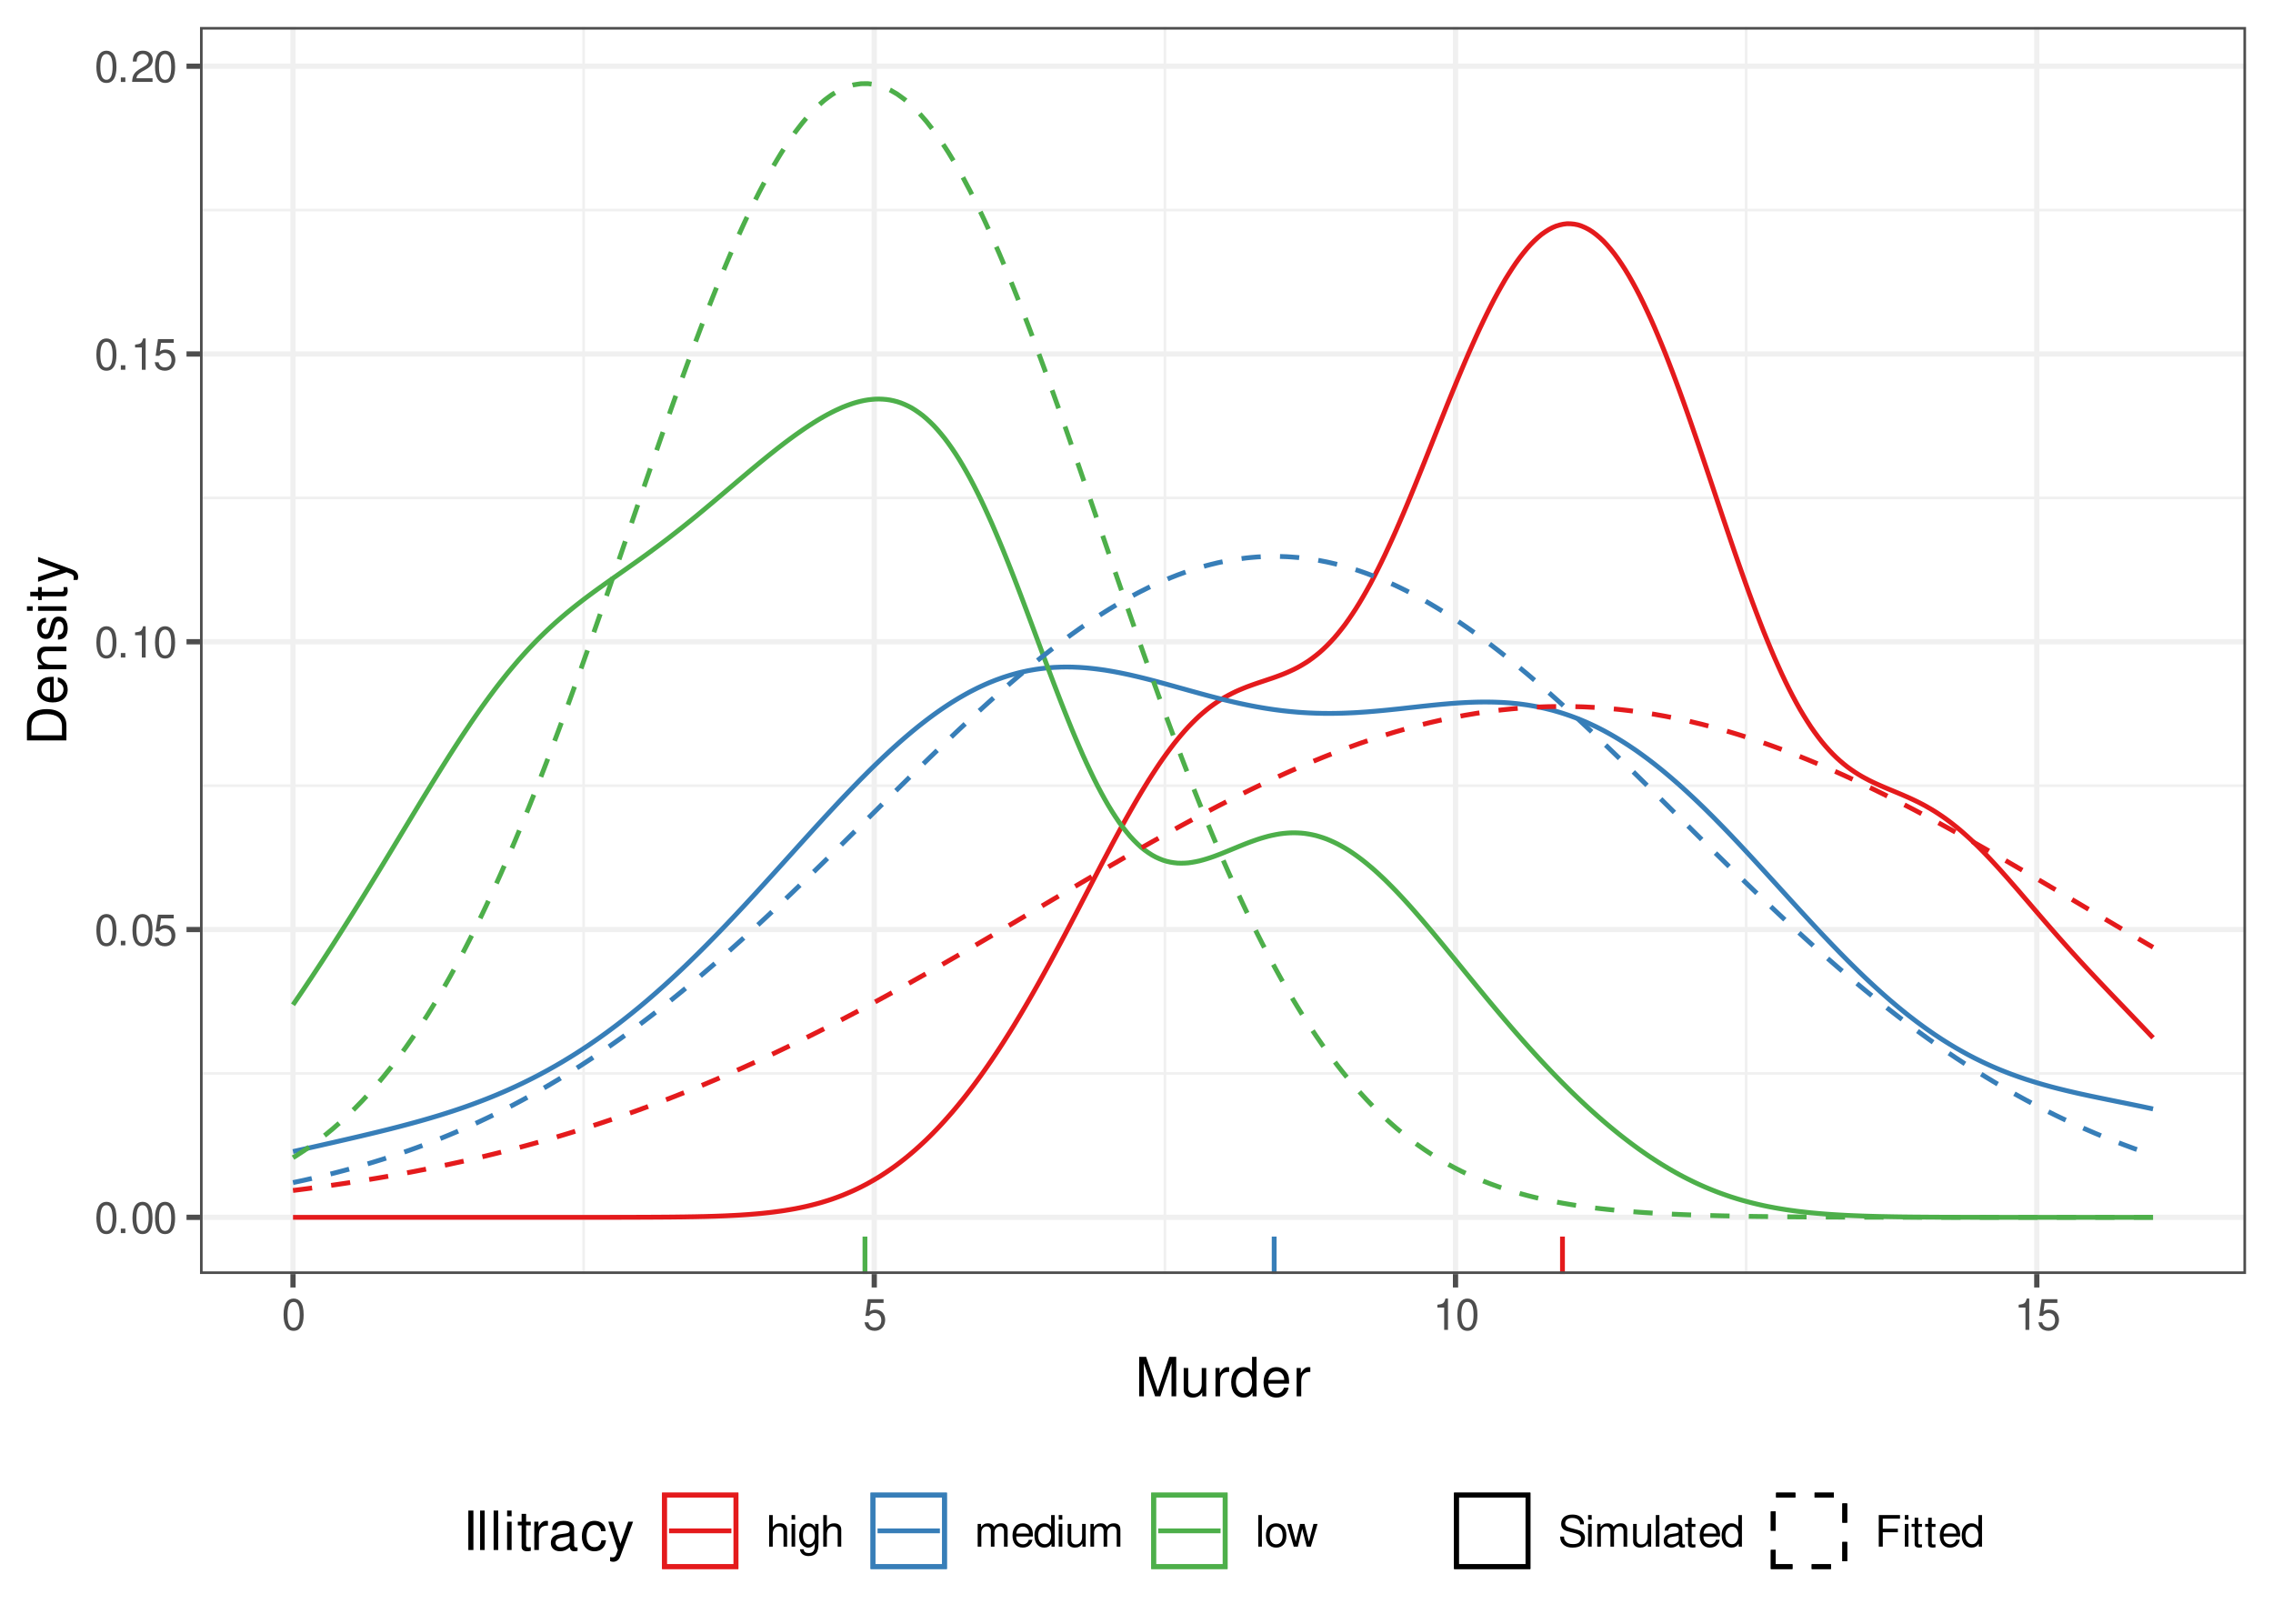 <?xml version="1.0" encoding="UTF-8"?>
<svg xmlns="http://www.w3.org/2000/svg" xmlns:xlink="http://www.w3.org/1999/xlink" width="504pt" height="360pt" viewBox="0 0 504 360" version="1.1">
<defs>
<g>
<symbol overflow="visible" id="glyph0-0">
<path style="stroke:none;" d=""/>
</symbol>
<symbol overflow="visible" id="glyph0-1">
<path style="stroke:none;" d="M 2.641 -6.938 C 2 -6.938 1.422 -6.656 1.078 -6.172 C 0.641 -5.562 0.406 -4.641 0.406 -3.359 C 0.406 -1.016 1.188 0.219 2.641 0.219 C 4.078 0.219 4.859 -1.016 4.859 -3.297 C 4.859 -4.641 4.656 -5.547 4.203 -6.172 C 3.844 -6.656 3.281 -6.938 2.641 -6.938 Z M 2.641 -6.188 C 3.547 -6.188 4 -5.25 4 -3.375 C 4 -1.406 3.562 -0.484 2.625 -0.484 C 1.734 -0.484 1.281 -1.438 1.281 -3.344 C 1.281 -5.25 1.734 -6.188 2.641 -6.188 Z M 2.641 -6.188 "/>
</symbol>
<symbol overflow="visible" id="glyph0-2">
<path style="stroke:none;" d="M 1.828 -1 L 0.828 -1 L 0.828 0 L 1.828 0 Z M 1.828 -1 "/>
</symbol>
<symbol overflow="visible" id="glyph0-3">
<path style="stroke:none;" d="M 4.562 -6.797 L 1.062 -6.797 L 0.547 -3.094 L 1.328 -3.094 C 1.719 -3.562 2.047 -3.734 2.578 -3.734 C 3.484 -3.734 4.062 -3.109 4.062 -2.094 C 4.062 -1.125 3.484 -0.531 2.578 -0.531 C 1.828 -0.531 1.375 -0.906 1.188 -1.672 L 0.328 -1.672 C 0.453 -1.109 0.547 -0.844 0.75 -0.594 C 1.125 -0.078 1.828 0.219 2.594 0.219 C 3.969 0.219 4.922 -0.781 4.922 -2.219 C 4.922 -3.562 4.031 -4.484 2.719 -4.484 C 2.25 -4.484 1.859 -4.359 1.469 -4.062 L 1.734 -5.969 L 4.562 -5.969 Z M 4.562 -6.797 "/>
</symbol>
<symbol overflow="visible" id="glyph0-4">
<path style="stroke:none;" d="M 2.484 -4.938 L 2.484 0 L 3.328 0 L 3.328 -6.938 L 2.766 -6.938 C 2.469 -5.875 2.281 -5.734 0.984 -5.562 L 0.984 -4.938 Z M 2.484 -4.938 "/>
</symbol>
<symbol overflow="visible" id="glyph0-5">
<path style="stroke:none;" d="M 4.859 -0.828 L 1.281 -0.828 C 1.359 -1.406 1.672 -1.781 2.5 -2.281 L 3.469 -2.828 C 4.406 -3.344 4.906 -4.062 4.906 -4.906 C 4.906 -5.484 4.672 -6.031 4.266 -6.406 C 3.859 -6.766 3.375 -6.938 2.719 -6.938 C 1.859 -6.938 1.219 -6.625 0.844 -6.031 C 0.609 -5.672 0.5 -5.234 0.484 -4.531 L 1.328 -4.531 C 1.359 -5.016 1.406 -5.281 1.531 -5.516 C 1.75 -5.938 2.188 -6.203 2.703 -6.203 C 3.469 -6.203 4.031 -5.641 4.031 -4.891 C 4.031 -4.344 3.719 -3.859 3.125 -3.516 L 2.234 -3 C 0.812 -2.172 0.406 -1.531 0.328 -0.016 L 4.859 -0.016 Z M 4.859 -0.828 "/>
</symbol>
<symbol overflow="visible" id="glyph0-6">
<path style="stroke:none;" d="M 0.672 -7 L 0.672 0 L 1.469 0 L 1.469 -2.766 C 1.469 -3.797 2 -4.469 2.828 -4.469 C 3.094 -4.469 3.344 -4.391 3.547 -4.25 C 3.766 -4.078 3.859 -3.844 3.859 -3.484 L 3.859 0 L 4.656 0 L 4.656 -3.797 C 4.656 -4.641 4.062 -5.172 3.078 -5.172 C 2.375 -5.172 1.938 -4.953 1.469 -4.344 L 1.469 -7 Z M 0.672 -7 "/>
</symbol>
<symbol overflow="visible" id="glyph0-7">
<path style="stroke:none;" d="M 1.438 -5.031 L 0.641 -5.031 L 0.641 0 L 1.438 0 Z M 1.438 -7 L 0.641 -7 L 0.641 -5.984 L 1.438 -5.984 Z M 1.438 -7 "/>
</symbol>
<symbol overflow="visible" id="glyph0-8">
<path style="stroke:none;" d="M 3.875 -5.031 L 3.875 -4.297 C 3.469 -4.906 3.031 -5.172 2.391 -5.172 C 1.188 -5.172 0.328 -4.031 0.328 -2.422 C 0.328 -1.578 0.531 -0.969 0.969 -0.453 C 1.344 -0.016 1.828 0.219 2.344 0.219 C 2.938 0.219 3.375 -0.047 3.797 -0.688 L 3.797 -0.422 C 3.797 0.922 3.422 1.422 2.422 1.422 C 1.75 1.422 1.391 1.156 1.312 0.578 L 0.5 0.578 C 0.578 1.5 1.312 2.094 2.406 2.094 C 3.141 2.094 3.766 1.859 4.094 1.453 C 4.469 0.984 4.609 0.359 4.609 -0.828 L 4.609 -5.031 Z M 2.469 -4.438 C 3.312 -4.438 3.797 -3.719 3.797 -2.453 C 3.797 -1.234 3.312 -0.516 2.469 -0.516 C 1.656 -0.516 1.172 -1.234 1.172 -2.469 C 1.172 -3.703 1.656 -4.438 2.469 -4.438 Z M 2.469 -4.438 "/>
</symbol>
<symbol overflow="visible" id="glyph0-9">
<path style="stroke:none;" d="M 0.672 -5.031 L 0.672 0 L 1.484 0 L 1.484 -3.156 C 1.484 -3.891 2 -4.469 2.656 -4.469 C 3.25 -4.469 3.594 -4.109 3.594 -3.469 L 3.594 0 L 4.391 0 L 4.391 -3.156 C 4.391 -3.891 4.922 -4.469 5.578 -4.469 C 6.156 -4.469 6.5 -4.094 6.5 -3.469 L 6.5 0 L 7.312 0 L 7.312 -3.766 C 7.312 -4.672 6.797 -5.172 5.859 -5.172 C 5.188 -5.172 4.781 -4.969 4.312 -4.406 C 4.016 -4.938 3.609 -5.172 2.953 -5.172 C 2.281 -5.172 1.828 -4.922 1.406 -4.312 L 1.406 -5.031 Z M 0.672 -5.031 "/>
</symbol>
<symbol overflow="visible" id="glyph0-10">
<path style="stroke:none;" d="M 4.922 -2.25 C 4.922 -3.016 4.859 -3.469 4.719 -3.844 C 4.391 -4.672 3.625 -5.172 2.688 -5.172 C 1.281 -5.172 0.391 -4.109 0.391 -2.453 C 0.391 -0.781 1.25 0.219 2.672 0.219 C 3.812 0.219 4.609 -0.438 4.812 -1.531 L 4.016 -1.531 C 3.797 -0.859 3.344 -0.516 2.703 -0.516 C 2.188 -0.516 1.75 -0.75 1.484 -1.172 C 1.297 -1.453 1.234 -1.75 1.219 -2.25 Z M 1.234 -2.891 C 1.312 -3.828 1.875 -4.438 2.672 -4.438 C 3.484 -4.438 4.062 -3.797 4.062 -2.891 Z M 1.234 -2.891 "/>
</symbol>
<symbol overflow="visible" id="glyph0-11">
<path style="stroke:none;" d="M 4.75 -7 L 3.953 -7 L 3.953 -4.391 C 3.609 -4.906 3.078 -5.172 2.406 -5.172 C 1.109 -5.172 0.25 -4.125 0.25 -2.516 C 0.25 -0.828 1.078 0.219 2.438 0.219 C 3.125 0.219 3.609 -0.031 4.031 -0.656 L 4.031 0 L 4.75 0 Z M 2.547 -4.422 C 3.406 -4.422 3.953 -3.672 3.953 -2.453 C 3.953 -1.297 3.391 -0.531 2.547 -0.531 C 1.672 -0.531 1.078 -1.312 1.078 -2.469 C 1.078 -3.641 1.672 -4.422 2.547 -4.422 Z M 2.547 -4.422 "/>
</symbol>
<symbol overflow="visible" id="glyph0-12">
<path style="stroke:none;" d="M 4.625 0 L 4.625 -5.031 L 3.828 -5.031 L 3.828 -2.172 C 3.828 -1.156 3.297 -0.484 2.453 -0.484 C 1.828 -0.484 1.422 -0.859 1.422 -1.469 L 1.422 -5.031 L 0.625 -5.031 L 0.625 -1.156 C 0.625 -0.312 1.25 0.219 2.219 0.219 C 2.969 0.219 3.438 -0.031 3.906 -0.703 L 3.906 0 Z M 4.625 0 "/>
</symbol>
<symbol overflow="visible" id="glyph0-13">
<path style="stroke:none;" d="M 1.453 -7 L 0.656 -7 L 0.656 0 L 1.453 0 Z M 1.453 -7 "/>
</symbol>
<symbol overflow="visible" id="glyph0-14">
<path style="stroke:none;" d="M 2.609 -5.172 C 1.188 -5.172 0.344 -4.156 0.344 -2.469 C 0.344 -0.781 1.188 0.219 2.625 0.219 C 4.031 0.219 4.891 -0.781 4.891 -2.438 C 4.891 -4.188 4.062 -5.172 2.609 -5.172 Z M 2.625 -4.438 C 3.516 -4.438 4.062 -3.688 4.062 -2.453 C 4.062 -1.25 3.5 -0.516 2.625 -0.516 C 1.734 -0.516 1.188 -1.25 1.188 -2.469 C 1.188 -3.688 1.734 -4.438 2.625 -4.438 Z M 2.625 -4.438 "/>
</symbol>
<symbol overflow="visible" id="glyph0-15">
<path style="stroke:none;" d="M 5.312 0 L 6.797 -5.031 L 5.891 -5.031 L 4.891 -1.109 L 3.906 -5.031 L 2.922 -5.031 L 1.969 -1.109 L 0.938 -5.031 L 0.062 -5.031 L 1.516 0 L 2.422 0 L 3.391 -3.938 L 4.406 0 Z M 5.312 0 "/>
</symbol>
<symbol overflow="visible" id="glyph0-16">
<path style="stroke:none;" d="M 5.719 -4.938 C 5.719 -5.422 5.688 -5.562 5.531 -5.875 C 5.156 -6.688 4.344 -7.109 3.156 -7.109 C 1.625 -7.109 0.672 -6.328 0.672 -5.062 C 0.672 -4.203 1.125 -3.672 2.047 -3.422 L 3.781 -2.969 C 4.672 -2.734 5.062 -2.375 5.062 -1.828 C 5.062 -1.453 4.859 -1.078 4.562 -0.859 C 4.281 -0.656 3.844 -0.562 3.281 -0.562 C 2.516 -0.562 2 -0.75 1.672 -1.156 C 1.406 -1.453 1.297 -1.797 1.312 -2.219 L 0.453 -2.219 C 0.469 -1.578 0.594 -1.156 0.875 -0.781 C 1.359 -0.109 2.156 0.219 3.219 0.219 C 4.062 0.219 4.734 0.031 5.188 -0.312 C 5.656 -0.688 5.953 -1.312 5.953 -1.922 C 5.953 -2.781 5.422 -3.422 4.469 -3.672 L 2.719 -4.141 C 1.875 -4.375 1.562 -4.641 1.562 -5.188 C 1.562 -5.891 2.188 -6.359 3.125 -6.359 C 4.234 -6.359 4.859 -5.859 4.875 -4.938 Z M 5.719 -4.938 "/>
</symbol>
<symbol overflow="visible" id="glyph0-17">
<path style="stroke:none;" d="M 5.125 -0.469 C 5.047 -0.453 5.016 -0.453 4.953 -0.453 C 4.688 -0.453 4.531 -0.594 4.531 -0.844 L 4.531 -3.797 C 4.531 -4.688 3.875 -5.172 2.641 -5.172 C 1.906 -5.172 1.312 -4.953 0.969 -4.578 C 0.734 -4.328 0.641 -4.031 0.625 -3.547 L 1.422 -3.547 C 1.5 -4.156 1.859 -4.438 2.609 -4.438 C 3.344 -4.438 3.734 -4.156 3.734 -3.688 L 3.734 -3.469 C 3.719 -3.125 3.547 -3 2.891 -2.922 C 1.766 -2.766 1.594 -2.734 1.281 -2.609 C 0.703 -2.359 0.406 -1.922 0.406 -1.266 C 0.406 -0.359 1.031 0.219 2.047 0.219 C 2.688 0.219 3.188 0 3.766 -0.516 C 3.812 0 4.062 0.219 4.578 0.219 C 4.766 0.219 4.859 0.203 5.125 0.141 Z M 3.734 -1.578 C 3.734 -1.312 3.656 -1.156 3.422 -0.938 C 3.094 -0.641 2.703 -0.484 2.219 -0.484 C 1.609 -0.484 1.234 -0.781 1.234 -1.281 C 1.234 -1.812 1.578 -2.078 2.453 -2.203 C 3.297 -2.328 3.469 -2.359 3.734 -2.484 Z M 3.734 -1.578 "/>
</symbol>
<symbol overflow="visible" id="glyph0-18">
<path style="stroke:none;" d="M 2.438 -5.031 L 1.609 -5.031 L 1.609 -6.406 L 0.812 -6.406 L 0.812 -5.031 L 0.141 -5.031 L 0.141 -4.375 L 0.812 -4.375 L 0.812 -0.578 C 0.812 -0.062 1.156 0.219 1.781 0.219 C 2 0.219 2.172 0.203 2.438 0.156 L 2.438 -0.516 C 2.328 -0.484 2.219 -0.484 2.047 -0.484 C 1.703 -0.484 1.609 -0.578 1.609 -0.938 L 1.609 -4.375 L 2.438 -4.375 Z M 2.438 -5.031 "/>
</symbol>
<symbol overflow="visible" id="glyph0-19">
<path style="stroke:none;" d="M 1.75 -3.188 L 5.094 -3.188 L 5.094 -3.969 L 1.75 -3.969 L 1.75 -6.203 L 5.562 -6.203 L 5.562 -7 L 0.859 -7 L 0.859 0 L 1.75 0 Z M 1.75 -3.188 "/>
</symbol>
<symbol overflow="visible" id="glyph1-0">
<path style="stroke:none;" d=""/>
</symbol>
<symbol overflow="visible" id="glyph1-1">
<path style="stroke:none;" d="M 5.609 0 L 8.078 -7.328 L 8.078 0 L 9.125 0 L 9.125 -8.75 L 7.578 -8.75 L 5.047 -1.125 L 2.453 -8.75 L 0.906 -8.75 L 0.906 0 L 1.953 0 L 1.953 -7.328 L 4.438 0 Z M 5.609 0 "/>
</symbol>
<symbol overflow="visible" id="glyph1-2">
<path style="stroke:none;" d="M 5.781 0 L 5.781 -6.281 L 4.781 -6.281 L 4.781 -2.719 C 4.781 -1.438 4.109 -0.594 3.078 -0.594 C 2.281 -0.594 1.781 -1.078 1.781 -1.844 L 1.781 -6.281 L 0.781 -6.281 L 0.781 -1.438 C 0.781 -0.391 1.562 0.281 2.781 0.281 C 3.703 0.281 4.297 -0.047 4.891 -0.875 L 4.891 0 Z M 5.781 0 "/>
</symbol>
<symbol overflow="visible" id="glyph1-3">
<path style="stroke:none;" d="M 0.828 -6.281 L 0.828 0 L 1.844 0 L 1.844 -3.266 C 1.844 -4.781 2.469 -5.453 3.859 -5.406 L 3.859 -6.438 C 3.688 -6.453 3.594 -6.469 3.469 -6.469 C 2.812 -6.469 2.328 -6.078 1.75 -5.141 L 1.75 -6.281 Z M 0.828 -6.281 "/>
</symbol>
<symbol overflow="visible" id="glyph1-4">
<path style="stroke:none;" d="M 5.938 -8.75 L 4.938 -8.75 L 4.938 -5.5 C 4.531 -6.125 3.859 -6.469 3.016 -6.469 C 1.375 -6.469 0.312 -5.156 0.312 -3.156 C 0.312 -1.031 1.344 0.281 3.047 0.281 C 3.906 0.281 4.516 -0.047 5.047 -0.828 L 5.047 0 L 5.938 0 Z M 3.188 -5.531 C 4.266 -5.531 4.938 -4.578 4.938 -3.078 C 4.938 -1.625 4.25 -0.656 3.188 -0.656 C 2.094 -0.656 1.359 -1.625 1.359 -3.094 C 1.359 -4.562 2.094 -5.531 3.188 -5.531 Z M 3.188 -5.531 "/>
</symbol>
<symbol overflow="visible" id="glyph1-5">
<path style="stroke:none;" d="M 6.156 -2.812 C 6.156 -3.766 6.078 -4.344 5.906 -4.812 C 5.5 -5.844 4.531 -6.469 3.359 -6.469 C 1.609 -6.469 0.484 -5.141 0.484 -3.062 C 0.484 -0.984 1.562 0.281 3.344 0.281 C 4.781 0.281 5.766 -0.547 6.031 -1.906 L 5.016 -1.906 C 4.734 -1.078 4.172 -0.641 3.375 -0.641 C 2.734 -0.641 2.203 -0.938 1.859 -1.469 C 1.625 -1.828 1.531 -2.188 1.531 -2.812 Z M 1.547 -3.625 C 1.625 -4.781 2.344 -5.547 3.344 -5.547 C 4.375 -5.547 5.078 -4.75 5.078 -3.625 Z M 1.547 -3.625 "/>
</symbol>
<symbol overflow="visible" id="glyph1-6">
<path style="stroke:none;" d="M 2.328 -8.75 L 1.203 -8.75 L 1.203 0 L 2.328 0 Z M 2.328 -8.75 "/>
</symbol>
<symbol overflow="visible" id="glyph1-7">
<path style="stroke:none;" d="M 1.828 -8.75 L 0.812 -8.75 L 0.812 0 L 1.828 0 Z M 1.828 -8.75 "/>
</symbol>
<symbol overflow="visible" id="glyph1-8">
<path style="stroke:none;" d="M 1.797 -6.281 L 0.797 -6.281 L 0.797 0 L 1.797 0 Z M 1.797 -8.75 L 0.797 -8.75 L 0.797 -7.484 L 1.797 -7.484 Z M 1.797 -8.75 "/>
</symbol>
<symbol overflow="visible" id="glyph1-9">
<path style="stroke:none;" d="M 3.047 -6.281 L 2.016 -6.281 L 2.016 -8.016 L 1.016 -8.016 L 1.016 -6.281 L 0.172 -6.281 L 0.172 -5.469 L 1.016 -5.469 L 1.016 -0.719 C 1.016 -0.078 1.453 0.281 2.234 0.281 C 2.5 0.281 2.719 0.25 3.047 0.188 L 3.047 -0.641 C 2.906 -0.609 2.766 -0.594 2.562 -0.594 C 2.141 -0.594 2.016 -0.719 2.016 -1.156 L 2.016 -5.469 L 3.047 -5.469 Z M 3.047 -6.281 "/>
</symbol>
<symbol overflow="visible" id="glyph1-10">
<path style="stroke:none;" d="M 6.422 -0.594 C 6.312 -0.562 6.266 -0.562 6.203 -0.562 C 5.859 -0.562 5.656 -0.75 5.656 -1.062 L 5.656 -4.75 C 5.656 -5.875 4.844 -6.469 3.297 -6.469 C 2.375 -6.469 1.641 -6.203 1.219 -5.734 C 0.922 -5.406 0.797 -5.047 0.781 -4.422 L 1.781 -4.422 C 1.875 -5.203 2.328 -5.547 3.266 -5.547 C 4.172 -5.547 4.672 -5.203 4.672 -4.609 L 4.672 -4.344 C 4.656 -3.906 4.438 -3.75 3.625 -3.641 C 2.203 -3.469 1.984 -3.422 1.609 -3.266 C 0.875 -2.953 0.5 -2.406 0.5 -1.578 C 0.5 -0.438 1.297 0.281 2.562 0.281 C 3.359 0.281 4 0 4.703 -0.641 C 4.781 0 5.094 0.281 5.734 0.281 C 5.953 0.281 6.078 0.25 6.422 0.172 Z M 4.672 -1.984 C 4.672 -1.641 4.578 -1.438 4.266 -1.156 C 3.859 -0.797 3.375 -0.594 2.781 -0.594 C 2 -0.594 1.547 -0.969 1.547 -1.609 C 1.547 -2.266 1.984 -2.609 3.062 -2.766 C 4.125 -2.906 4.328 -2.953 4.672 -3.109 Z M 4.672 -1.984 "/>
</symbol>
<symbol overflow="visible" id="glyph1-11">
<path style="stroke:none;" d="M 5.656 -4.172 C 5.609 -4.781 5.469 -5.188 5.234 -5.531 C 4.797 -6.125 4.047 -6.469 3.172 -6.469 C 1.469 -6.469 0.375 -5.125 0.375 -3.031 C 0.375 -1.016 1.453 0.281 3.156 0.281 C 4.656 0.281 5.609 -0.625 5.719 -2.156 L 4.719 -2.156 C 4.547 -1.156 4.031 -0.641 3.188 -0.641 C 2.078 -0.641 1.422 -1.547 1.422 -3.031 C 1.422 -4.609 2.062 -5.547 3.156 -5.547 C 4 -5.547 4.531 -5.047 4.641 -4.172 Z M 5.656 -4.172 "/>
</symbol>
<symbol overflow="visible" id="glyph1-12">
<path style="stroke:none;" d="M 4.656 -6.281 L 2.922 -1.391 L 1.312 -6.281 L 0.234 -6.281 L 2.359 0.031 L 1.984 1.016 C 1.812 1.469 1.594 1.625 1.172 1.625 C 1.016 1.625 0.859 1.609 0.641 1.562 L 0.641 2.453 C 0.859 2.562 1.062 2.609 1.312 2.609 C 1.641 2.609 1.984 2.516 2.25 2.312 C 2.562 2.094 2.75 1.828 2.938 1.312 L 5.734 -6.281 Z M 4.656 -6.281 "/>
</symbol>
<symbol overflow="visible" id="glyph2-0">
<path style="stroke:none;" d=""/>
</symbol>
<symbol overflow="visible" id="glyph2-1">
<path style="stroke:none;" d="M 0 -1.062 L 0 -4.438 C 0 -6.641 -1.656 -8 -4.375 -8 C -7.094 -8 -8.75 -6.656 -8.75 -4.438 L -8.75 -1.062 Z M -0.984 -2.188 L -7.766 -2.188 L -7.766 -4.25 C -7.766 -5.969 -6.594 -6.891 -4.375 -6.891 C -2.141 -6.891 -0.984 -5.969 -0.984 -4.25 Z M -0.984 -2.188 "/>
</symbol>
<symbol overflow="visible" id="glyph2-2">
<path style="stroke:none;" d="M -2.812 -6.156 C -3.766 -6.156 -4.344 -6.078 -4.812 -5.906 C -5.844 -5.5 -6.469 -4.531 -6.469 -3.359 C -6.469 -1.609 -5.141 -0.484 -3.062 -0.484 C -0.984 -0.484 0.281 -1.562 0.281 -3.344 C 0.281 -4.781 -0.547 -5.766 -1.906 -6.031 L -1.906 -5.016 C -1.078 -4.734 -0.641 -4.172 -0.641 -3.375 C -0.641 -2.734 -0.938 -2.203 -1.469 -1.859 C -1.828 -1.625 -2.188 -1.531 -2.812 -1.531 Z M -3.625 -1.547 C -4.781 -1.625 -5.547 -2.344 -5.547 -3.344 C -5.547 -4.375 -4.75 -5.078 -3.625 -5.078 Z M -3.625 -1.547 "/>
</symbol>
<symbol overflow="visible" id="glyph2-3">
<path style="stroke:none;" d="M -6.281 -0.844 L 0 -0.844 L 0 -1.844 L -3.469 -1.844 C -4.75 -1.844 -5.594 -2.516 -5.594 -3.547 C -5.594 -4.344 -5.109 -4.844 -4.359 -4.844 L 0 -4.844 L 0 -5.844 L -4.75 -5.844 C -5.797 -5.844 -6.469 -5.062 -6.469 -3.859 C -6.469 -2.922 -6.109 -2.312 -5.234 -1.766 L -6.281 -1.766 Z M -6.281 -0.844 "/>
</symbol>
<symbol overflow="visible" id="glyph2-4">
<path style="stroke:none;" d="M -4.531 -5.25 C -5.766 -5.25 -6.469 -4.422 -6.469 -2.969 C -6.469 -1.516 -5.719 -0.562 -4.547 -0.562 C -3.562 -0.562 -3.094 -1.062 -2.734 -2.562 L -2.516 -3.484 C -2.344 -4.188 -2.094 -4.469 -1.641 -4.469 C -1.047 -4.469 -0.641 -3.875 -0.641 -3 C -0.641 -2.453 -0.797 -2 -1.062 -1.75 C -1.25 -1.594 -1.422 -1.531 -1.875 -1.469 L -1.875 -0.406 C -0.422 -0.453 0.281 -1.266 0.281 -2.922 C 0.281 -4.5 -0.5 -5.516 -1.719 -5.516 C -2.656 -5.516 -3.172 -4.984 -3.469 -3.734 L -3.703 -2.766 C -3.891 -1.953 -4.156 -1.609 -4.594 -1.609 C -5.188 -1.609 -5.547 -2.125 -5.547 -2.938 C -5.547 -3.75 -5.203 -4.172 -4.531 -4.203 Z M -4.531 -5.25 "/>
</symbol>
<symbol overflow="visible" id="glyph2-5">
<path style="stroke:none;" d="M -6.281 -1.797 L -6.281 -0.797 L 0 -0.797 L 0 -1.797 Z M -8.75 -1.797 L -8.75 -0.797 L -7.484 -0.797 L -7.484 -1.797 Z M -8.75 -1.797 "/>
</symbol>
<symbol overflow="visible" id="glyph2-6">
<path style="stroke:none;" d="M -6.281 -3.047 L -6.281 -2.016 L -8.016 -2.016 L -8.016 -1.016 L -6.281 -1.016 L -6.281 -0.172 L -5.469 -0.172 L -5.469 -1.016 L -0.719 -1.016 C -0.078 -1.016 0.281 -1.453 0.281 -2.234 C 0.281 -2.5 0.25 -2.719 0.188 -3.047 L -0.641 -3.047 C -0.609 -2.906 -0.594 -2.766 -0.594 -2.562 C -0.594 -2.141 -0.719 -2.016 -1.156 -2.016 L -5.469 -2.016 L -5.469 -3.047 Z M -6.281 -3.047 "/>
</symbol>
<symbol overflow="visible" id="glyph2-7">
<path style="stroke:none;" d="M -6.281 -4.656 L -1.391 -2.922 L -6.281 -1.312 L -6.281 -0.234 L 0.031 -2.359 L 1.016 -1.984 C 1.469 -1.812 1.625 -1.594 1.625 -1.172 C 1.625 -1.016 1.609 -0.859 1.562 -0.641 L 2.453 -0.641 C 2.562 -0.859 2.609 -1.062 2.609 -1.312 C 2.609 -1.641 2.516 -1.984 2.312 -2.25 C 2.094 -2.562 1.828 -2.75 1.312 -2.938 L -6.281 -5.734 Z M -6.281 -4.656 "/>
</symbol>
</g>
<clipPath id="clip1">
  <path d="M 44.348 5.977 L 498.023 5.977 L 498.023 282.461 L 44.348 282.461 Z M 44.348 5.977 "/>
</clipPath>
<clipPath id="clip2">
  <path d="M 44.348 237 L 498.023 237 L 498.023 239 L 44.348 239 Z M 44.348 237 "/>
</clipPath>
<clipPath id="clip3">
  <path d="M 44.348 173 L 498.023 173 L 498.023 175 L 44.348 175 Z M 44.348 173 "/>
</clipPath>
<clipPath id="clip4">
  <path d="M 44.348 110 L 498.023 110 L 498.023 111 L 44.348 111 Z M 44.348 110 "/>
</clipPath>
<clipPath id="clip5">
  <path d="M 44.348 46 L 498.023 46 L 498.023 47 L 44.348 47 Z M 44.348 46 "/>
</clipPath>
<clipPath id="clip6">
  <path d="M 129 5.977 L 130 5.977 L 130 282.461 L 129 282.461 Z M 129 5.977 "/>
</clipPath>
<clipPath id="clip7">
  <path d="M 258 5.977 L 259 5.977 L 259 282.461 L 258 282.461 Z M 258 5.977 "/>
</clipPath>
<clipPath id="clip8">
  <path d="M 386 5.977 L 388 5.977 L 388 282.461 L 386 282.461 Z M 386 5.977 "/>
</clipPath>
<clipPath id="clip9">
  <path d="M 44.348 269 L 498.023 269 L 498.023 271 L 44.348 271 Z M 44.348 269 "/>
</clipPath>
<clipPath id="clip10">
  <path d="M 44.348 205 L 498.023 205 L 498.023 207 L 44.348 207 Z M 44.348 205 "/>
</clipPath>
<clipPath id="clip11">
  <path d="M 44.348 141 L 498.023 141 L 498.023 143 L 44.348 143 Z M 44.348 141 "/>
</clipPath>
<clipPath id="clip12">
  <path d="M 44.348 77 L 498.023 77 L 498.023 80 L 44.348 80 Z M 44.348 77 "/>
</clipPath>
<clipPath id="clip13">
  <path d="M 44.348 14 L 498.023 14 L 498.023 16 L 44.348 16 Z M 44.348 14 "/>
</clipPath>
<clipPath id="clip14">
  <path d="M 64 5.977 L 66 5.977 L 66 282.461 L 64 282.461 Z M 64 5.977 "/>
</clipPath>
<clipPath id="clip15">
  <path d="M 193 5.977 L 195 5.977 L 195 282.461 L 193 282.461 Z M 193 5.977 "/>
</clipPath>
<clipPath id="clip16">
  <path d="M 322 5.977 L 324 5.977 L 324 282.461 L 322 282.461 Z M 322 5.977 "/>
</clipPath>
<clipPath id="clip17">
  <path d="M 451 5.977 L 453 5.977 L 453 282.461 L 451 282.461 Z M 451 5.977 "/>
</clipPath>
<clipPath id="clip18">
  <path d="M 345 273 L 347 273 L 347 282.461 L 345 282.461 Z M 345 273 "/>
</clipPath>
<clipPath id="clip19">
  <path d="M 281 273 L 284 273 L 284 282.461 L 281 282.461 Z M 281 273 "/>
</clipPath>
<clipPath id="clip20">
  <path d="M 191 273 L 193 273 L 193 282.461 L 191 282.461 Z M 191 273 "/>
</clipPath>
<clipPath id="clip21">
  <path d="M 44.348 5.977 L 498.023 5.977 L 498.023 282.461 L 44.348 282.461 Z M 44.348 5.977 "/>
</clipPath>
</defs>
<g id="surface41">
<rect x="0" y="0" width="504" height="360" style="fill:rgb(100%,100%,100%);fill-opacity:1;stroke:none;"/>
<rect x="0" y="0" width="504" height="360" style="fill:rgb(100%,100%,100%);fill-opacity:1;stroke:none;"/>
<path style="fill:none;stroke-width:1.164;stroke-linecap:round;stroke-linejoin:round;stroke:rgb(100%,100%,100%);stroke-opacity:1;stroke-miterlimit:10;" d="M 0 360 L 504 360 L 504 0 L 0 0 Z M 0 360 "/>
<g clip-path="url(#clip1)" clip-rule="nonzero">
<path style=" stroke:none;fill-rule:nonzero;fill:rgb(100%,100%,100%);fill-opacity:1;" d="M 44.348 282.465 L 498.023 282.465 L 498.023 5.98 L 44.348 5.98 Z M 44.348 282.465 "/>
</g>
<g clip-path="url(#clip2)" clip-rule="nonzero">
<path style="fill:none;stroke-width:0.582;stroke-linecap:butt;stroke-linejoin:round;stroke:rgb(94.118%,94.118%,94.118%);stroke-opacity:1;stroke-miterlimit:10;" d="M 44.348 237.992 L 498.023 237.992 "/>
</g>
<g clip-path="url(#clip3)" clip-rule="nonzero">
<path style="fill:none;stroke-width:0.582;stroke-linecap:butt;stroke-linejoin:round;stroke:rgb(94.118%,94.118%,94.118%);stroke-opacity:1;stroke-miterlimit:10;" d="M 44.348 174.188 L 498.023 174.188 "/>
</g>
<g clip-path="url(#clip4)" clip-rule="nonzero">
<path style="fill:none;stroke-width:0.582;stroke-linecap:butt;stroke-linejoin:round;stroke:rgb(94.118%,94.118%,94.118%);stroke-opacity:1;stroke-miterlimit:10;" d="M 44.348 110.383 L 498.023 110.383 "/>
</g>
<g clip-path="url(#clip5)" clip-rule="nonzero">
<path style="fill:none;stroke-width:0.582;stroke-linecap:butt;stroke-linejoin:round;stroke:rgb(94.118%,94.118%,94.118%);stroke-opacity:1;stroke-miterlimit:10;" d="M 44.348 46.578 L 498.023 46.578 "/>
</g>
<g clip-path="url(#clip6)" clip-rule="nonzero">
<path style="fill:none;stroke-width:0.582;stroke-linecap:butt;stroke-linejoin:round;stroke:rgb(94.118%,94.118%,94.118%);stroke-opacity:1;stroke-miterlimit:10;" d="M 129.41 282.465 L 129.41 5.977 "/>
</g>
<g clip-path="url(#clip7)" clip-rule="nonzero">
<path style="fill:none;stroke-width:0.582;stroke-linecap:butt;stroke-linejoin:round;stroke:rgb(94.118%,94.118%,94.118%);stroke-opacity:1;stroke-miterlimit:10;" d="M 258.297 282.465 L 258.297 5.977 "/>
</g>
<g clip-path="url(#clip8)" clip-rule="nonzero">
<path style="fill:none;stroke-width:0.582;stroke-linecap:butt;stroke-linejoin:round;stroke:rgb(94.118%,94.118%,94.118%);stroke-opacity:1;stroke-miterlimit:10;" d="M 387.18 282.465 L 387.18 5.977 "/>
</g>
<g clip-path="url(#clip9)" clip-rule="nonzero">
<path style="fill:none;stroke-width:1.164;stroke-linecap:butt;stroke-linejoin:round;stroke:rgb(94.118%,94.118%,94.118%);stroke-opacity:1;stroke-miterlimit:10;" d="M 44.348 269.895 L 498.023 269.895 "/>
</g>
<g clip-path="url(#clip10)" clip-rule="nonzero">
<path style="fill:none;stroke-width:1.164;stroke-linecap:butt;stroke-linejoin:round;stroke:rgb(94.118%,94.118%,94.118%);stroke-opacity:1;stroke-miterlimit:10;" d="M 44.348 206.09 L 498.023 206.09 "/>
</g>
<g clip-path="url(#clip11)" clip-rule="nonzero">
<path style="fill:none;stroke-width:1.164;stroke-linecap:butt;stroke-linejoin:round;stroke:rgb(94.118%,94.118%,94.118%);stroke-opacity:1;stroke-miterlimit:10;" d="M 44.348 142.285 L 498.023 142.285 "/>
</g>
<g clip-path="url(#clip12)" clip-rule="nonzero">
<path style="fill:none;stroke-width:1.164;stroke-linecap:butt;stroke-linejoin:round;stroke:rgb(94.118%,94.118%,94.118%);stroke-opacity:1;stroke-miterlimit:10;" d="M 44.348 78.48 L 498.023 78.48 "/>
</g>
<g clip-path="url(#clip13)" clip-rule="nonzero">
<path style="fill:none;stroke-width:1.164;stroke-linecap:butt;stroke-linejoin:round;stroke:rgb(94.118%,94.118%,94.118%);stroke-opacity:1;stroke-miterlimit:10;" d="M 44.348 14.676 L 498.023 14.676 "/>
</g>
<g clip-path="url(#clip14)" clip-rule="nonzero">
<path style="fill:none;stroke-width:1.164;stroke-linecap:butt;stroke-linejoin:round;stroke:rgb(94.118%,94.118%,94.118%);stroke-opacity:1;stroke-miterlimit:10;" d="M 64.969 282.465 L 64.969 5.977 "/>
</g>
<g clip-path="url(#clip15)" clip-rule="nonzero">
<path style="fill:none;stroke-width:1.164;stroke-linecap:butt;stroke-linejoin:round;stroke:rgb(94.118%,94.118%,94.118%);stroke-opacity:1;stroke-miterlimit:10;" d="M 193.852 282.465 L 193.852 5.977 "/>
</g>
<g clip-path="url(#clip16)" clip-rule="nonzero">
<path style="fill:none;stroke-width:1.164;stroke-linecap:butt;stroke-linejoin:round;stroke:rgb(94.118%,94.118%,94.118%);stroke-opacity:1;stroke-miterlimit:10;" d="M 322.738 282.465 L 322.738 5.977 "/>
</g>
<g clip-path="url(#clip17)" clip-rule="nonzero">
<path style="fill:none;stroke-width:1.164;stroke-linecap:butt;stroke-linejoin:round;stroke:rgb(94.118%,94.118%,94.118%);stroke-opacity:1;stroke-miterlimit:10;" d="M 451.625 282.465 L 451.625 5.977 "/>
</g>
<path style="fill:none;stroke-width:1.067;stroke-linecap:butt;stroke-linejoin:round;stroke:rgb(89.412%,10.196%,10.98%);stroke-opacity:1;stroke-miterlimit:10;" d="M 64.969 269.895 L 131.152 269.895 L 131.957 269.891 L 135.188 269.891 L 135.992 269.887 L 137.609 269.887 L 138.414 269.883 L 139.223 269.883 L 140.027 269.879 L 140.836 269.879 L 141.645 269.875 L 142.449 269.871 L 143.258 269.871 L 144.066 269.867 L 144.871 269.859 L 145.68 269.855 L 146.484 269.852 L 147.293 269.844 L 148.102 269.84 L 148.906 269.832 L 149.715 269.824 L 150.52 269.812 L 151.328 269.805 L 152.137 269.793 L 152.941 269.777 L 153.75 269.766 L 154.559 269.75 L 155.363 269.73 L 156.172 269.715 L 156.977 269.691 L 158.594 269.645 L 159.398 269.613 L 160.207 269.586 L 161.016 269.551 L 161.82 269.512 L 162.629 269.473 L 163.434 269.43 L 164.242 269.383 L 165.051 269.328 L 165.855 269.273 L 166.664 269.211 L 167.473 269.145 L 168.277 269.074 L 169.086 268.996 L 169.891 268.91 L 170.699 268.82 L 171.508 268.723 L 172.312 268.617 L 173.121 268.508 L 173.926 268.387 L 174.734 268.254 L 175.543 268.117 L 176.348 267.973 L 177.156 267.812 L 177.965 267.645 L 178.77 267.469 L 179.578 267.277 L 180.383 267.074 L 181.191 266.863 L 182 266.637 L 182.805 266.395 L 183.613 266.145 L 184.422 265.879 L 185.227 265.594 L 186.035 265.297 L 186.84 264.988 L 187.648 264.656 L 188.457 264.312 L 189.262 263.953 L 190.07 263.574 L 190.875 263.18 L 191.684 262.766 L 192.492 262.336 L 193.297 261.883 L 194.105 261.414 L 194.914 260.93 L 195.719 260.418 L 196.527 259.887 L 197.332 259.34 L 198.141 258.773 L 198.949 258.18 L 199.754 257.566 L 200.562 256.938 L 201.371 256.277 L 202.176 255.602 L 202.984 254.906 L 203.789 254.184 L 204.598 253.438 L 205.406 252.676 L 206.211 251.887 L 207.02 251.07 L 207.828 250.238 L 208.633 249.383 L 209.441 248.5 L 210.246 247.594 L 211.055 246.672 L 211.863 245.719 L 212.668 244.742 L 213.477 243.75 L 214.281 242.73 L 215.09 241.684 L 215.898 240.617 L 216.703 239.531 L 217.512 238.418 L 218.32 237.281 L 219.125 236.125 L 219.934 234.945 L 220.738 233.742 L 221.547 232.52 L 222.355 231.277 L 223.16 230.008 L 223.969 228.723 L 224.777 227.418 L 225.582 226.086 L 226.391 224.738 L 227.195 223.375 L 228.004 221.992 L 228.812 220.586 L 229.617 219.168 L 230.426 217.734 L 231.23 216.281 L 232.039 214.812 L 232.848 213.336 L 233.652 211.844 L 234.461 210.336 L 235.27 208.824 L 236.074 207.301 L 236.883 205.766 L 237.688 204.223 L 238.496 202.68 L 239.305 201.129 L 240.109 199.574 L 241.727 196.465 L 242.531 194.914 L 243.34 193.363 L 244.145 191.816 L 244.953 190.281 L 245.762 188.754 L 246.566 187.234 L 247.375 185.734 L 248.184 184.242 L 248.988 182.77 L 249.797 181.312 L 250.602 179.883 L 251.41 178.469 L 252.219 177.074 L 253.023 175.719 L 253.832 174.387 L 254.637 173.078 L 255.445 171.809 L 256.254 170.574 L 257.059 169.363 L 257.867 168.195 L 258.676 167.07 L 259.48 165.977 L 260.289 164.918 L 261.094 163.914 L 261.902 162.949 L 262.711 162.016 L 263.516 161.133 L 264.324 160.297 L 265.133 159.496 L 265.938 158.734 L 266.746 158.027 L 267.551 157.355 L 268.359 156.719 L 269.168 156.133 L 269.973 155.582 L 270.781 155.062 L 271.586 154.582 L 272.395 154.137 L 273.203 153.719 L 274.008 153.324 L 274.816 152.969 L 275.625 152.629 L 276.43 152.305 L 277.238 152.008 L 278.043 151.719 L 278.852 151.438 L 279.66 151.168 L 280.465 150.898 L 281.273 150.625 L 282.082 150.355 L 282.887 150.07 L 283.695 149.773 L 284.5 149.465 L 285.309 149.133 L 286.117 148.773 L 286.922 148.395 L 287.73 147.984 L 288.539 147.531 L 289.344 147.047 L 290.152 146.531 L 290.957 145.953 L 291.766 145.332 L 292.574 144.676 L 293.379 143.957 L 294.188 143.18 L 294.992 142.359 L 295.801 141.484 L 296.609 140.535 L 297.414 139.535 L 298.223 138.484 L 299.031 137.355 L 299.836 136.172 L 300.645 134.941 L 301.449 133.641 L 302.258 132.273 L 303.066 130.859 L 303.871 129.398 L 304.68 127.859 L 305.488 126.273 L 306.293 124.648 L 307.102 122.965 L 307.906 121.23 L 308.715 119.465 L 309.523 117.656 L 310.328 115.801 L 311.137 113.918 L 311.941 112.008 L 312.75 110.059 L 313.559 108.09 L 314.363 106.105 L 315.172 104.102 L 315.98 102.086 L 316.785 100.059 L 317.594 98.027 L 318.398 95.996 L 319.207 93.969 L 320.016 91.945 L 320.82 89.934 L 321.629 87.938 L 322.438 85.957 L 323.242 84 L 324.051 82.07 L 324.855 80.164 L 325.664 78.285 L 326.473 76.457 L 327.277 74.66 L 328.086 72.895 L 328.895 71.191 L 329.699 69.531 L 330.508 67.914 L 331.312 66.352 L 332.121 64.855 L 332.93 63.41 L 333.734 62.012 L 334.543 60.707 L 335.348 59.453 L 336.156 58.254 L 336.965 57.141 L 337.77 56.102 L 338.578 55.121 L 339.387 54.215 L 340.191 53.402 L 341 52.656 L 341.805 51.973 L 342.613 51.402 L 343.422 50.898 L 344.227 50.465 L 345.035 50.125 L 345.844 49.879 L 346.648 49.699 L 347.457 49.602 L 348.262 49.613 L 349.07 49.695 L 349.879 49.852 L 350.684 50.117 L 351.492 50.465 L 352.297 50.883 L 353.105 51.395 L 353.914 52.004 L 354.719 52.684 L 355.527 53.441 L 356.336 54.309 L 357.141 55.246 L 357.949 56.254 L 358.754 57.359 L 359.562 58.547 L 360.371 59.801 L 361.176 61.133 L 361.984 62.555 L 362.793 64.039 L 363.598 65.586 L 364.406 67.23 L 365.211 68.93 L 366.02 70.684 L 366.828 72.516 L 367.633 74.414 L 368.441 76.355 L 369.25 78.355 L 370.055 80.418 L 370.863 82.523 L 371.668 84.668 L 372.477 86.867 L 373.285 89.105 L 374.09 91.367 L 374.898 93.672 L 375.703 96.004 L 376.512 98.355 L 377.32 100.727 L 378.125 103.117 L 378.934 105.516 L 379.742 107.922 L 380.547 110.332 L 381.355 112.742 L 382.16 115.145 L 382.969 117.535 L 383.777 119.91 L 384.582 122.266 L 385.391 124.605 L 386.199 126.906 L 387.004 129.18 L 387.812 131.426 L 388.617 133.621 L 389.426 135.773 L 390.234 137.887 L 391.039 139.953 L 391.848 141.949 L 392.652 143.902 L 393.461 145.805 L 394.27 147.625 L 395.074 149.395 L 395.883 151.105 L 396.691 152.742 L 397.496 154.309 L 398.305 155.816 L 399.109 157.258 L 399.918 158.613 L 400.727 159.91 L 401.531 161.152 L 402.34 162.305 L 403.148 163.398 L 403.953 164.438 L 404.762 165.406 L 405.566 166.305 L 406.375 167.156 L 407.184 167.953 L 407.988 168.68 L 408.797 169.367 L 409.605 170.012 L 410.41 170.598 L 411.219 171.145 L 412.023 171.66 L 412.832 172.141 L 413.641 172.586 L 414.445 173.008 L 415.254 173.406 L 416.059 173.781 L 416.867 174.141 L 417.676 174.492 L 418.48 174.832 L 420.098 175.504 L 420.902 175.84 L 421.711 176.18 L 422.516 176.531 L 423.324 176.887 L 424.133 177.262 L 424.938 177.648 L 425.746 178.051 L 426.555 178.473 L 427.359 178.922 L 428.168 179.387 L 428.973 179.875 L 429.781 180.395 L 430.59 180.938 L 431.395 181.5 L 432.203 182.098 L 433.008 182.719 L 433.816 183.359 L 434.625 184.031 L 435.43 184.73 L 436.238 185.449 L 437.047 186.191 L 437.852 186.965 L 438.66 187.754 L 439.465 188.559 L 440.273 189.391 L 441.082 190.238 L 441.887 191.098 L 442.695 191.973 L 443.504 192.867 L 444.309 193.77 L 445.117 194.676 L 445.922 195.598 L 447.539 197.457 L 448.344 198.395 L 449.152 199.336 L 449.961 200.273 L 450.766 201.215 L 451.574 202.156 L 452.379 203.094 L 453.188 204.031 L 453.996 204.961 L 454.801 205.887 L 455.609 206.812 L 456.414 207.727 L 457.223 208.637 L 458.031 209.543 L 458.836 210.445 L 459.645 211.336 L 460.453 212.223 L 461.258 213.105 L 462.066 213.977 L 462.871 214.848 L 463.68 215.711 L 464.488 216.57 L 465.293 217.426 L 466.102 218.277 L 466.91 219.125 L 467.715 219.969 L 468.523 220.812 L 469.328 221.652 L 470.945 223.332 L 471.75 224.172 L 472.559 225.012 L 473.363 225.855 L 474.98 227.543 L 475.785 228.387 L 477.402 230.09 "/>
<path style="fill:none;stroke-width:1.067;stroke-linecap:butt;stroke-linejoin:round;stroke:rgb(21.569%,49.412%,72.157%);stroke-opacity:1;stroke-miterlimit:10;" d="M 64.969 255.316 L 65.773 255.133 L 67.391 254.766 L 68.195 254.582 L 69.004 254.402 L 69.809 254.219 L 71.426 253.852 L 72.23 253.668 L 73.848 253.301 L 74.652 253.117 L 75.461 252.93 L 76.266 252.746 L 77.883 252.371 L 78.688 252.184 L 79.496 251.996 L 80.305 251.805 L 81.109 251.613 L 81.918 251.422 L 82.723 251.227 L 84.34 250.836 L 85.145 250.637 L 85.953 250.438 L 86.762 250.234 L 87.566 250.027 L 88.375 249.82 L 89.18 249.609 L 90.797 249.18 L 91.602 248.961 L 92.41 248.738 L 93.215 248.516 L 94.023 248.285 L 94.832 248.051 L 95.637 247.816 L 97.254 247.332 L 98.059 247.082 L 98.867 246.828 L 99.672 246.57 L 100.48 246.309 L 101.289 246.039 L 102.094 245.766 L 102.902 245.488 L 103.711 245.203 L 104.516 244.914 L 105.324 244.617 L 106.129 244.316 L 106.938 244.008 L 107.746 243.695 L 108.551 243.375 L 109.359 243.047 L 110.164 242.715 L 111.781 242.027 L 112.586 241.672 L 113.395 241.309 L 114.203 240.941 L 115.008 240.562 L 115.816 240.18 L 116.621 239.785 L 117.43 239.387 L 118.238 238.977 L 119.043 238.562 L 119.852 238.137 L 120.66 237.703 L 121.465 237.266 L 122.273 236.812 L 123.078 236.359 L 123.887 235.891 L 124.695 235.418 L 125.5 234.93 L 126.309 234.438 L 127.117 233.938 L 127.922 233.426 L 128.73 232.91 L 129.535 232.379 L 130.344 231.844 L 131.152 231.293 L 131.957 230.738 L 132.766 230.176 L 133.57 229.602 L 134.379 229.02 L 135.188 228.426 L 135.992 227.824 L 136.801 227.215 L 137.609 226.594 L 138.414 225.969 L 139.223 225.328 L 140.027 224.688 L 141.645 223.367 L 142.449 222.691 L 143.258 222.012 L 144.066 221.32 L 144.871 220.621 L 145.68 219.918 L 146.484 219.199 L 147.293 218.477 L 148.102 217.742 L 148.906 217.004 L 149.715 216.254 L 150.52 215.5 L 151.328 214.738 L 152.137 213.965 L 152.941 213.188 L 153.75 212.398 L 154.559 211.605 L 155.363 210.809 L 156.172 210 L 156.977 209.188 L 157.785 208.367 L 158.594 207.543 L 159.398 206.711 L 160.207 205.875 L 161.016 205.031 L 161.82 204.184 L 162.629 203.332 L 163.434 202.473 L 164.242 201.613 L 165.051 200.746 L 165.855 199.875 L 166.664 199 L 167.473 198.121 L 168.277 197.242 L 169.086 196.359 L 169.891 195.473 L 170.699 194.586 L 171.508 193.695 L 172.312 192.805 L 173.121 191.914 L 173.926 191.02 L 174.734 190.125 L 175.543 189.234 L 176.348 188.34 L 177.156 187.445 L 177.965 186.555 L 178.77 185.664 L 179.578 184.777 L 180.383 183.891 L 181.191 183.004 L 182 182.125 L 182.805 181.246 L 184.422 179.504 L 185.227 178.637 L 186.035 177.777 L 186.84 176.922 L 187.648 176.074 L 188.457 175.23 L 189.262 174.395 L 190.07 173.566 L 190.875 172.742 L 191.684 171.93 L 192.492 171.121 L 193.297 170.328 L 194.105 169.539 L 194.914 168.762 L 195.719 167.992 L 196.527 167.234 L 197.332 166.488 L 198.141 165.746 L 198.949 165.023 L 199.754 164.309 L 200.562 163.609 L 201.371 162.918 L 202.176 162.242 L 202.984 161.578 L 203.789 160.926 L 204.598 160.293 L 205.406 159.668 L 206.211 159.062 L 207.02 158.465 L 207.828 157.887 L 208.633 157.324 L 209.441 156.773 L 210.246 156.242 L 211.055 155.723 L 211.863 155.223 L 212.668 154.738 L 213.477 154.27 L 214.281 153.816 L 215.09 153.375 L 215.898 152.961 L 216.703 152.555 L 217.512 152.172 L 218.32 151.801 L 219.125 151.449 L 219.934 151.117 L 220.738 150.797 L 221.547 150.5 L 222.355 150.211 L 223.16 149.949 L 223.969 149.695 L 224.777 149.465 L 225.582 149.246 L 226.391 149.043 L 227.195 148.867 L 228.004 148.691 L 228.812 148.547 L 229.617 148.41 L 230.426 148.293 L 231.23 148.191 L 232.039 148.102 L 232.848 148.031 L 233.652 147.969 L 234.461 147.934 L 235.27 147.902 L 236.074 147.891 L 236.883 147.891 L 237.688 147.898 L 238.496 147.93 L 239.305 147.965 L 240.109 148.02 L 240.918 148.082 L 241.727 148.16 L 242.531 148.246 L 243.34 148.344 L 244.145 148.453 L 244.953 148.566 L 245.762 148.699 L 246.566 148.836 L 247.375 148.984 L 248.184 149.137 L 248.988 149.301 L 249.797 149.469 L 250.602 149.645 L 252.219 150.02 L 253.023 150.215 L 253.832 150.414 L 254.637 150.617 L 256.254 151.039 L 257.059 151.258 L 257.867 151.473 L 258.676 151.695 L 259.48 151.918 L 260.289 152.141 L 261.094 152.367 L 261.902 152.594 L 262.711 152.816 L 263.516 153.043 L 265.133 153.488 L 265.938 153.711 L 266.746 153.93 L 267.551 154.148 L 268.359 154.363 L 269.168 154.574 L 269.973 154.781 L 270.781 154.984 L 271.586 155.184 L 273.203 155.566 L 274.008 155.75 L 274.816 155.934 L 275.625 156.105 L 276.43 156.273 L 277.238 156.434 L 278.043 156.59 L 278.852 156.738 L 279.66 156.879 L 280.465 157.016 L 281.273 157.141 L 282.082 157.262 L 282.887 157.375 L 283.695 157.48 L 284.5 157.582 L 286.117 157.754 L 286.922 157.828 L 287.73 157.898 L 288.539 157.957 L 289.344 158.008 L 290.152 158.055 L 290.957 158.09 L 291.766 158.121 L 292.574 158.141 L 293.379 158.16 L 294.188 158.164 L 294.992 158.168 L 295.801 158.16 L 296.609 158.148 L 297.414 158.129 L 298.223 158.102 L 299.031 158.07 L 299.836 158.035 L 300.645 157.992 L 301.449 157.941 L 303.066 157.832 L 303.871 157.766 L 304.68 157.699 L 305.488 157.629 L 306.293 157.555 L 307.102 157.477 L 307.906 157.398 L 308.715 157.312 L 309.523 157.23 L 310.328 157.145 L 311.137 157.055 L 311.941 156.965 L 312.75 156.875 L 313.559 156.789 L 314.363 156.699 L 315.172 156.609 L 315.98 156.523 L 316.785 156.438 L 317.594 156.355 L 318.398 156.273 L 319.207 156.195 L 320.016 156.121 L 320.82 156.051 L 321.629 155.98 L 322.438 155.922 L 323.242 155.863 L 324.051 155.812 L 324.855 155.766 L 325.664 155.727 L 326.473 155.695 L 327.277 155.668 L 328.086 155.652 L 328.895 155.645 L 329.699 155.645 L 330.508 155.652 L 331.312 155.668 L 332.121 155.695 L 332.93 155.73 L 333.734 155.777 L 334.543 155.836 L 335.348 155.906 L 336.156 155.984 L 336.965 156.074 L 337.77 156.18 L 338.578 156.293 L 339.387 156.426 L 340.191 156.566 L 341 156.719 L 341.805 156.891 L 342.613 157.066 L 343.422 157.266 L 344.227 157.469 L 345.035 157.699 L 345.844 157.934 L 346.648 158.188 L 347.457 158.457 L 348.262 158.734 L 349.07 159.035 L 349.879 159.34 L 350.684 159.672 L 351.492 160.012 L 352.297 160.371 L 353.105 160.746 L 353.914 161.129 L 354.719 161.535 L 355.527 161.949 L 356.336 162.391 L 357.141 162.836 L 357.949 163.305 L 358.754 163.781 L 359.562 164.277 L 360.371 164.789 L 361.176 165.309 L 361.984 165.852 L 362.793 166.402 L 363.598 166.973 L 364.406 167.559 L 365.211 168.152 L 366.02 168.766 L 366.828 169.387 L 367.633 170.027 L 368.441 170.676 L 369.25 171.344 L 370.055 172.02 L 370.863 172.711 L 371.668 173.414 L 372.477 174.121 L 373.285 174.852 L 374.09 175.586 L 374.898 176.336 L 375.703 177.09 L 376.512 177.859 L 377.32 178.637 L 378.125 179.422 L 379.742 181.023 L 380.547 181.84 L 381.355 182.66 L 382.16 183.488 L 382.969 184.324 L 383.777 185.164 L 384.582 186.016 L 385.391 186.867 L 386.199 187.73 L 387.004 188.594 L 387.812 189.461 L 388.617 190.332 L 390.234 192.09 L 391.039 192.969 L 391.848 193.855 L 392.652 194.738 L 394.27 196.512 L 395.074 197.398 L 396.691 199.172 L 397.496 200.059 L 398.305 200.941 L 399.109 201.82 L 399.918 202.699 L 400.727 203.574 L 401.531 204.445 L 402.34 205.316 L 403.148 206.18 L 403.953 207.039 L 404.762 207.891 L 405.566 208.738 L 406.375 209.582 L 407.184 210.414 L 407.988 211.246 L 409.605 212.879 L 410.41 213.684 L 411.219 214.48 L 412.023 215.27 L 412.832 216.051 L 413.641 216.824 L 414.445 217.578 L 415.254 218.332 L 416.059 219.07 L 416.867 219.801 L 417.676 220.523 L 418.48 221.23 L 419.289 221.93 L 420.098 222.613 L 420.902 223.289 L 421.711 223.949 L 422.516 224.602 L 423.324 225.238 L 424.133 225.863 L 424.938 226.48 L 425.746 227.078 L 426.555 227.672 L 427.359 228.246 L 428.168 228.809 L 428.973 229.363 L 429.781 229.898 L 430.59 230.43 L 431.395 230.938 L 432.203 231.441 L 433.008 231.926 L 433.816 232.406 L 434.625 232.867 L 435.43 233.316 L 436.238 233.758 L 437.047 234.184 L 437.852 234.602 L 438.66 235 L 439.465 235.395 L 440.273 235.773 L 441.082 236.141 L 441.887 236.5 L 442.695 236.848 L 443.504 237.188 L 444.309 237.508 L 445.117 237.828 L 445.922 238.133 L 446.73 238.43 L 447.539 238.719 L 448.344 238.996 L 449.152 239.27 L 449.961 239.527 L 450.766 239.781 L 451.574 240.027 L 452.379 240.266 L 453.188 240.5 L 453.996 240.723 L 454.801 240.945 L 455.609 241.156 L 456.414 241.363 L 458.031 241.762 L 458.836 241.953 L 460.453 242.328 L 461.258 242.508 L 462.066 242.684 L 462.871 242.859 L 463.68 243.031 L 464.488 243.199 L 465.293 243.367 L 466.102 243.535 L 466.91 243.699 L 467.715 243.863 L 468.523 244.027 L 469.328 244.191 L 470.137 244.355 L 470.945 244.516 L 471.75 244.68 L 472.559 244.844 L 473.363 245.012 L 474.172 245.176 L 474.98 245.344 L 475.785 245.516 L 477.402 245.859 "/>
<path style="fill:none;stroke-width:1.067;stroke-linecap:butt;stroke-linejoin:round;stroke:rgb(30.196%,68.627%,29.02%);stroke-opacity:1;stroke-miterlimit:10;" d="M 64.969 222.773 L 65.773 221.598 L 66.582 220.41 L 67.391 219.215 L 68.195 218.012 L 69.004 216.805 L 69.809 215.582 L 70.617 214.359 L 71.426 213.129 L 72.23 211.887 L 73.039 210.641 L 73.848 209.391 L 74.652 208.129 L 75.461 206.863 L 76.266 205.59 L 77.074 204.312 L 77.883 203.027 L 78.688 201.738 L 79.496 200.441 L 80.305 199.137 L 81.109 197.832 L 81.918 196.523 L 82.723 195.203 L 83.531 193.887 L 84.34 192.562 L 85.145 191.234 L 86.762 188.57 L 87.566 187.238 L 88.375 185.902 L 89.18 184.566 L 90.797 181.895 L 91.602 180.559 L 92.41 179.227 L 93.215 177.898 L 94.023 176.574 L 94.832 175.254 L 95.637 173.941 L 96.445 172.633 L 97.254 171.328 L 98.059 170.039 L 98.867 168.754 L 99.672 167.48 L 100.48 166.219 L 101.289 164.969 L 102.094 163.73 L 102.902 162.508 L 103.711 161.301 L 104.516 160.105 L 105.324 158.93 L 106.129 157.773 L 106.938 156.629 L 107.746 155.508 L 108.551 154.406 L 109.359 153.32 L 110.164 152.254 L 110.973 151.215 L 111.781 150.195 L 112.586 149.188 L 113.395 148.215 L 114.203 147.258 L 115.008 146.316 L 115.816 145.41 L 116.621 144.516 L 117.43 143.645 L 118.238 142.797 L 119.043 141.969 L 119.852 141.16 L 120.66 140.371 L 121.465 139.605 L 122.273 138.855 L 123.078 138.121 L 123.887 137.41 L 124.695 136.715 L 125.5 136.031 L 126.309 135.367 L 127.117 134.711 L 127.922 134.07 L 128.73 133.445 L 129.535 132.824 L 130.344 132.215 L 131.152 131.617 L 131.957 131.027 L 132.766 130.441 L 133.57 129.863 L 134.379 129.289 L 135.188 128.719 L 135.992 128.148 L 137.609 127.016 L 138.414 126.449 L 139.223 125.883 L 140.027 125.312 L 140.836 124.742 L 141.645 124.168 L 142.449 123.59 L 143.258 123.008 L 144.066 122.418 L 144.871 121.824 L 145.68 121.23 L 146.484 120.625 L 147.293 120.016 L 148.102 119.402 L 148.906 118.777 L 149.715 118.148 L 150.52 117.516 L 151.328 116.879 L 152.137 116.23 L 152.941 115.582 L 153.75 114.926 L 154.559 114.266 L 155.363 113.598 L 156.172 112.93 L 156.977 112.254 L 157.785 111.578 L 158.594 110.898 L 159.398 110.219 L 160.207 109.535 L 161.016 108.848 L 161.82 108.164 L 162.629 107.48 L 163.434 106.793 L 164.242 106.109 L 165.051 105.43 L 165.855 104.75 L 166.664 104.074 L 167.473 103.402 L 168.277 102.734 L 169.086 102.074 L 169.891 101.418 L 170.699 100.766 L 171.508 100.125 L 172.312 99.488 L 173.121 98.863 L 173.926 98.242 L 174.734 97.637 L 175.543 97.039 L 176.348 96.453 L 177.156 95.883 L 177.965 95.32 L 178.77 94.773 L 179.578 94.242 L 180.383 93.727 L 181.191 93.227 L 182 92.742 L 182.805 92.281 L 183.613 91.836 L 184.422 91.414 L 185.227 91.016 L 186.035 90.641 L 186.84 90.281 L 187.648 89.961 L 188.457 89.664 L 189.262 89.391 L 190.07 89.156 L 190.875 88.953 L 191.684 88.777 L 192.492 88.645 L 193.297 88.551 L 194.105 88.484 L 194.914 88.469 L 195.719 88.5 L 196.527 88.566 L 197.332 88.68 L 198.141 88.852 L 198.949 89.062 L 199.754 89.328 L 200.562 89.656 L 201.371 90.031 L 202.176 90.453 L 202.984 90.961 L 203.789 91.512 L 204.598 92.113 L 205.406 92.801 L 206.211 93.543 L 207.02 94.34 L 207.828 95.219 L 208.633 96.16 L 209.441 97.152 L 210.246 98.227 L 211.055 99.371 L 211.863 100.57 L 212.668 101.836 L 213.477 103.184 L 214.281 104.582 L 215.09 106.039 L 215.898 107.578 L 216.703 109.164 L 217.512 110.805 L 218.32 112.523 L 219.125 114.281 L 219.934 116.086 L 220.738 117.957 L 221.547 119.867 L 222.355 121.812 L 223.16 123.812 L 223.969 125.844 L 224.777 127.902 L 225.582 129.992 L 226.391 132.109 L 227.195 134.242 L 228.004 136.395 L 228.812 138.555 L 229.617 140.723 L 230.426 142.895 L 231.23 145.062 L 232.039 147.223 L 232.848 149.371 L 233.652 151.5 L 234.461 153.609 L 235.27 155.699 L 236.074 157.746 L 236.883 159.762 L 237.688 161.746 L 238.496 163.68 L 239.305 165.562 L 240.109 167.406 L 240.918 169.188 L 241.727 170.906 L 242.531 172.578 L 243.34 174.184 L 244.145 175.707 L 244.953 177.18 L 245.762 178.586 L 246.566 179.898 L 247.375 181.152 L 248.184 182.348 L 248.988 183.434 L 249.797 184.461 L 250.602 185.43 L 251.41 186.293 L 252.219 187.094 L 253.023 187.832 L 253.832 188.48 L 254.637 189.055 L 255.445 189.578 L 256.254 190.02 L 257.059 190.387 L 257.867 190.707 L 258.676 190.957 L 259.48 191.141 L 260.289 191.273 L 261.094 191.359 L 261.902 191.379 L 262.711 191.359 L 263.516 191.305 L 264.324 191.188 L 265.133 191.043 L 265.938 190.871 L 266.746 190.656 L 267.551 190.418 L 268.359 190.16 L 269.168 189.879 L 269.973 189.578 L 270.781 189.27 L 271.586 188.945 L 272.395 188.617 L 273.203 188.285 L 274.008 187.953 L 274.816 187.621 L 275.625 187.297 L 276.43 186.977 L 277.238 186.672 L 278.043 186.383 L 278.852 186.102 L 279.66 185.844 L 280.465 185.609 L 281.273 185.387 L 282.082 185.199 L 282.887 185.035 L 283.695 184.891 L 284.5 184.785 L 285.309 184.707 L 286.117 184.656 L 286.922 184.641 L 287.73 184.66 L 288.539 184.707 L 289.344 184.789 L 290.152 184.914 L 290.957 185.066 L 291.766 185.25 L 292.574 185.484 L 293.379 185.742 L 294.188 186.031 L 294.992 186.371 L 295.801 186.734 L 296.609 187.129 L 297.414 187.566 L 298.223 188.031 L 299.031 188.523 L 299.836 189.055 L 300.645 189.617 L 301.449 190.203 L 302.258 190.824 L 303.066 191.473 L 303.871 192.145 L 304.68 192.84 L 305.488 193.57 L 306.293 194.316 L 307.102 195.082 L 307.906 195.879 L 308.715 196.691 L 309.523 197.52 L 310.328 198.371 L 311.137 199.238 L 311.941 200.117 L 312.75 201.016 L 313.559 201.926 L 314.363 202.848 L 315.172 203.781 L 315.98 204.727 L 316.785 205.676 L 317.594 206.637 L 318.398 207.605 L 319.207 208.578 L 320.016 209.555 L 320.82 210.539 L 322.438 212.508 L 323.242 213.5 L 324.051 214.488 L 324.855 215.477 L 326.473 217.453 L 327.277 218.438 L 328.895 220.398 L 329.699 221.375 L 330.508 222.344 L 331.312 223.309 L 332.121 224.27 L 332.93 225.223 L 333.734 226.172 L 334.543 227.113 L 335.348 228.051 L 336.156 228.977 L 336.965 229.898 L 337.77 230.812 L 338.578 231.715 L 339.387 232.613 L 340.191 233.5 L 341 234.379 L 341.805 235.25 L 342.613 236.113 L 343.422 236.965 L 344.227 237.809 L 345.035 238.645 L 345.844 239.469 L 346.648 240.281 L 347.457 241.086 L 348.262 241.883 L 349.07 242.664 L 349.879 243.441 L 350.684 244.207 L 351.492 244.957 L 352.297 245.699 L 353.105 246.434 L 353.914 247.152 L 354.719 247.863 L 355.527 248.566 L 356.336 249.25 L 357.141 249.926 L 357.949 250.594 L 358.754 251.246 L 359.562 251.887 L 360.371 252.516 L 361.176 253.133 L 361.984 253.738 L 362.793 254.332 L 363.598 254.914 L 364.406 255.48 L 365.211 256.039 L 366.02 256.586 L 366.828 257.113 L 367.633 257.633 L 368.441 258.141 L 369.25 258.629 L 370.055 259.109 L 370.863 259.578 L 371.668 260.031 L 372.477 260.473 L 373.285 260.902 L 374.09 261.316 L 374.898 261.719 L 375.703 262.113 L 376.512 262.488 L 377.32 262.852 L 378.125 263.207 L 378.934 263.547 L 379.742 263.875 L 380.547 264.191 L 381.355 264.496 L 382.16 264.785 L 382.969 265.066 L 383.777 265.34 L 384.582 265.594 L 385.391 265.844 L 386.199 266.082 L 387.004 266.305 L 387.812 266.52 L 388.617 266.727 L 389.426 266.922 L 390.234 267.109 L 391.039 267.289 L 391.848 267.457 L 392.652 267.613 L 393.461 267.766 L 394.27 267.91 L 395.074 268.043 L 395.883 268.172 L 396.691 268.293 L 397.496 268.406 L 398.305 268.516 L 399.109 268.617 L 400.727 268.797 L 401.531 268.883 L 403.148 269.031 L 403.953 269.098 L 404.762 269.164 L 405.566 269.223 L 406.375 269.277 L 407.184 269.328 L 407.988 269.375 L 409.605 269.461 L 410.41 269.496 L 411.219 269.531 L 412.023 269.562 L 412.832 269.594 L 413.641 269.621 L 414.445 269.645 L 415.254 269.668 L 416.059 269.691 L 416.867 269.711 L 417.676 269.727 L 418.48 269.742 L 420.098 269.773 L 420.902 269.785 L 421.711 269.797 L 422.516 269.805 L 423.324 269.816 L 424.133 269.824 L 424.938 269.832 L 425.746 269.836 L 426.555 269.844 L 427.359 269.848 L 428.168 269.855 L 428.973 269.859 L 430.59 269.867 L 431.395 269.871 L 432.203 269.871 L 433.008 269.875 L 433.816 269.879 L 434.625 269.879 L 435.43 269.883 L 436.238 269.883 L 437.047 269.887 L 439.465 269.887 L 440.273 269.891 L 444.309 269.891 L 445.117 269.895 L 477.402 269.895 "/>
<path style="fill:none;stroke-width:1.067;stroke-linecap:butt;stroke-linejoin:round;stroke:rgb(89.412%,10.196%,10.98%);stroke-opacity:1;stroke-dasharray:4.268,4.268;stroke-miterlimit:10;" d="M 64.969 263.941 L 65.773 263.84 L 66.582 263.734 L 67.391 263.633 L 68.195 263.527 L 69.004 263.418 L 69.809 263.312 L 70.617 263.203 L 71.426 263.09 L 72.23 262.977 L 73.039 262.863 L 73.848 262.746 L 74.652 262.629 L 75.461 262.508 L 76.266 262.387 L 77.074 262.266 L 77.883 262.141 L 78.688 262.016 L 80.305 261.758 L 81.109 261.629 L 81.918 261.496 L 82.723 261.359 L 83.531 261.227 L 84.34 261.086 L 85.145 260.949 L 85.953 260.809 L 86.762 260.664 L 87.566 260.52 L 88.375 260.371 L 89.18 260.227 L 90.797 259.922 L 91.602 259.77 L 92.41 259.613 L 93.215 259.453 L 94.023 259.297 L 94.832 259.133 L 95.637 258.969 L 96.445 258.805 L 97.254 258.637 L 98.059 258.465 L 98.867 258.297 L 99.672 258.125 L 100.48 257.945 L 101.289 257.77 L 102.094 257.594 L 103.711 257.227 L 104.516 257.043 L 105.324 256.852 L 106.129 256.66 L 106.938 256.473 L 107.746 256.277 L 108.551 256.078 L 109.359 255.883 L 110.164 255.684 L 110.973 255.48 L 111.781 255.273 L 112.586 255.07 L 113.395 254.859 L 114.203 254.645 L 115.008 254.434 L 115.816 254.219 L 116.621 254 L 117.43 253.777 L 118.238 253.559 L 119.043 253.332 L 119.852 253.105 L 120.66 252.875 L 121.465 252.641 L 122.273 252.41 L 123.078 252.176 L 124.695 251.691 L 125.5 251.449 L 126.309 251.203 L 127.117 250.953 L 127.922 250.707 L 128.73 250.453 L 129.535 250.195 L 131.152 249.68 L 131.957 249.414 L 132.766 249.152 L 133.57 248.887 L 134.379 248.613 L 135.188 248.344 L 135.992 248.07 L 136.801 247.793 L 137.609 247.512 L 138.414 247.23 L 139.223 246.949 L 140.027 246.66 L 141.645 246.082 L 142.449 245.785 L 144.066 245.191 L 144.871 244.891 L 145.68 244.586 L 146.484 244.281 L 147.293 243.969 L 148.102 243.66 L 148.906 243.348 L 149.715 243.031 L 150.52 242.711 L 152.137 242.07 L 152.941 241.742 L 154.559 241.086 L 155.363 240.75 L 156.172 240.414 L 156.977 240.078 L 157.785 239.738 L 158.594 239.395 L 159.398 239.051 L 160.207 238.703 L 161.016 238.352 L 161.82 238 L 162.629 237.645 L 163.434 237.289 L 165.051 236.57 L 165.855 236.203 L 167.473 235.469 L 168.277 235.098 L 169.086 234.723 L 169.891 234.348 L 170.699 233.973 L 171.508 233.59 L 172.312 233.207 L 173.121 232.824 L 173.926 232.438 L 174.734 232.047 L 175.543 231.66 L 176.348 231.266 L 177.156 230.867 L 177.965 230.473 L 178.77 230.07 L 179.578 229.668 L 180.383 229.266 L 182 228.453 L 182.805 228.043 L 183.613 227.633 L 184.422 227.215 L 185.227 226.801 L 186.035 226.383 L 186.84 225.961 L 188.457 225.117 L 189.262 224.691 L 190.07 224.266 L 190.875 223.836 L 191.684 223.406 L 192.492 222.973 L 193.297 222.539 L 194.914 221.664 L 195.719 221.223 L 196.527 220.785 L 197.332 220.34 L 198.141 219.895 L 198.949 219.453 L 199.754 219.004 L 201.371 218.105 L 202.176 217.652 L 202.984 217.199 L 203.789 216.746 L 205.406 215.832 L 206.211 215.375 L 207.02 214.918 L 207.828 214.453 L 208.633 213.992 L 209.441 213.531 L 210.246 213.066 L 211.863 212.137 L 212.668 211.668 L 213.477 211.199 L 214.281 210.73 L 215.898 209.793 L 216.703 209.32 L 218.32 208.375 L 219.125 207.902 L 219.934 207.43 L 220.738 206.953 L 221.547 206.48 L 222.355 206.004 L 223.16 205.527 L 224.777 204.574 L 225.582 204.098 L 226.391 203.621 L 227.195 203.141 L 228.812 202.188 L 229.617 201.707 L 230.426 201.23 L 231.23 200.754 L 232.039 200.273 L 232.848 199.797 L 233.652 199.316 L 235.27 198.363 L 236.074 197.887 L 236.883 197.41 L 237.688 196.934 L 239.305 195.98 L 240.109 195.508 L 240.918 195.031 L 241.727 194.559 L 242.531 194.086 L 243.34 193.613 L 244.145 193.141 L 244.953 192.672 L 245.762 192.199 L 246.566 191.73 L 247.375 191.266 L 248.184 190.797 L 248.988 190.328 L 249.797 189.867 L 250.602 189.402 L 251.41 188.938 L 252.219 188.48 L 253.023 188.02 L 253.832 187.559 L 254.637 187.105 L 255.445 186.648 L 256.254 186.195 L 257.059 185.742 L 258.676 184.844 L 259.48 184.395 L 260.289 183.953 L 261.094 183.508 L 261.902 183.062 L 262.711 182.625 L 263.516 182.191 L 264.324 181.754 L 265.133 181.32 L 265.938 180.891 L 266.746 180.461 L 267.551 180.031 L 269.168 179.188 L 269.973 178.766 L 270.781 178.352 L 271.586 177.938 L 272.395 177.523 L 273.203 177.117 L 274.008 176.711 L 274.816 176.305 L 275.625 175.902 L 276.43 175.508 L 277.238 175.109 L 278.043 174.719 L 279.66 173.945 L 280.465 173.559 L 281.273 173.18 L 282.082 172.805 L 282.887 172.43 L 283.695 172.062 L 284.5 171.695 L 285.309 171.328 L 286.117 170.969 L 286.922 170.617 L 287.73 170.262 L 288.539 169.91 L 289.344 169.566 L 290.152 169.223 L 290.957 168.883 L 291.766 168.551 L 292.574 168.223 L 293.379 167.891 L 294.188 167.57 L 294.992 167.254 L 295.801 166.938 L 296.609 166.625 L 297.414 166.32 L 298.223 166.016 L 299.031 165.719 L 299.836 165.426 L 300.645 165.133 L 301.449 164.844 L 303.066 164.289 L 303.871 164.012 L 304.68 163.75 L 305.488 163.484 L 306.293 163.223 L 307.102 162.969 L 307.906 162.723 L 308.715 162.473 L 309.523 162.23 L 310.328 162 L 311.137 161.766 L 311.941 161.535 L 312.75 161.32 L 313.559 161.102 L 314.363 160.883 L 315.172 160.68 L 315.98 160.48 L 316.785 160.277 L 317.594 160.086 L 318.398 159.902 L 319.207 159.715 L 320.016 159.539 L 320.82 159.367 L 321.629 159.199 L 322.438 159.035 L 323.242 158.883 L 324.051 158.73 L 324.855 158.578 L 326.473 158.305 L 327.277 158.168 L 328.895 157.926 L 329.699 157.809 L 330.508 157.699 L 331.312 157.598 L 332.121 157.496 L 332.93 157.398 L 333.734 157.316 L 334.543 157.23 L 335.348 157.148 L 336.965 157.016 L 337.77 156.949 L 338.578 156.895 L 339.387 156.848 L 340.191 156.797 L 341 156.758 L 341.805 156.727 L 342.613 156.695 L 343.422 156.668 L 344.227 156.656 L 345.844 156.633 L 346.648 156.637 L 347.457 156.641 L 348.262 156.645 L 349.07 156.664 L 349.879 156.688 L 350.684 156.707 L 351.492 156.738 L 352.297 156.781 L 353.105 156.82 L 353.914 156.863 L 354.719 156.922 L 356.336 157.039 L 357.141 157.113 L 357.949 157.191 L 358.754 157.266 L 359.562 157.355 L 360.371 157.449 L 361.176 157.543 L 361.984 157.645 L 362.793 157.754 L 363.598 157.867 L 364.406 157.98 L 365.211 158.109 L 366.02 158.234 L 366.828 158.363 L 367.633 158.508 L 369.25 158.797 L 370.055 158.957 L 370.863 159.117 L 371.668 159.277 L 372.477 159.449 L 373.285 159.625 L 374.09 159.805 L 374.898 159.988 L 375.703 160.184 L 376.512 160.375 L 377.32 160.57 L 378.125 160.781 L 379.742 161.203 L 380.547 161.426 L 381.355 161.648 L 382.16 161.875 L 382.969 162.109 L 383.777 162.352 L 384.582 162.594 L 385.391 162.84 L 386.199 163.094 L 387.004 163.352 L 387.812 163.609 L 388.617 163.879 L 389.426 164.148 L 390.234 164.422 L 391.039 164.703 L 391.848 164.988 L 392.652 165.273 L 393.461 165.566 L 394.27 165.863 L 395.074 166.164 L 395.883 166.465 L 396.691 166.777 L 397.496 167.09 L 398.305 167.402 L 399.109 167.727 L 399.918 168.055 L 400.727 168.379 L 401.531 168.715 L 402.34 169.051 L 403.148 169.391 L 403.953 169.734 L 404.762 170.082 L 405.566 170.434 L 406.375 170.785 L 407.184 171.145 L 407.988 171.508 L 408.797 171.867 L 409.605 172.242 L 410.41 172.613 L 411.219 172.984 L 412.023 173.363 L 413.641 174.129 L 414.445 174.516 L 415.254 174.91 L 416.059 175.301 L 417.676 176.098 L 418.48 176.5 L 419.289 176.902 L 420.098 177.312 L 420.902 177.727 L 421.711 178.137 L 422.516 178.555 L 424.133 179.391 L 424.938 179.812 L 425.746 180.242 L 426.555 180.668 L 427.359 181.098 L 428.168 181.531 L 428.973 181.965 L 429.781 182.398 L 430.59 182.84 L 431.395 183.281 L 432.203 183.723 L 433.008 184.168 L 434.625 185.059 L 435.43 185.512 L 436.238 185.961 L 437.047 186.414 L 437.852 186.867 L 438.66 187.324 L 439.465 187.785 L 440.273 188.242 L 441.082 188.703 L 441.887 189.164 L 442.695 189.625 L 443.504 190.09 L 444.309 190.559 L 445.117 191.023 L 445.922 191.492 L 447.539 192.43 L 448.344 192.898 L 449.961 193.844 L 450.766 194.312 L 451.574 194.789 L 452.379 195.262 L 453.188 195.738 L 453.996 196.211 L 454.801 196.688 L 455.609 197.164 L 456.414 197.641 L 458.031 198.594 L 458.836 199.07 L 459.645 199.551 L 460.453 200.027 L 461.258 200.504 L 462.066 200.984 L 462.871 201.461 L 463.68 201.941 L 464.488 202.418 L 465.293 202.895 L 466.102 203.375 L 466.91 203.852 L 467.715 204.328 L 468.523 204.805 L 469.328 205.281 L 470.945 206.234 L 471.75 206.711 L 472.559 207.184 L 473.363 207.656 L 474.172 208.133 L 474.98 208.605 L 475.785 209.078 L 476.594 209.551 L 477.402 210.02 "/>
<path style="fill:none;stroke-width:1.067;stroke-linecap:butt;stroke-linejoin:round;stroke:rgb(21.569%,49.412%,72.157%);stroke-opacity:1;stroke-dasharray:4.268,4.268;stroke-miterlimit:10;" d="M 64.969 262.191 L 65.773 262.02 L 66.582 261.848 L 67.391 261.672 L 68.195 261.488 L 69.004 261.309 L 69.809 261.121 L 70.617 260.934 L 71.426 260.742 L 72.23 260.543 L 73.039 260.348 L 73.848 260.145 L 74.652 259.938 L 75.461 259.727 L 76.266 259.516 L 77.883 259.078 L 78.688 258.852 L 79.496 258.625 L 80.305 258.395 L 81.109 258.156 L 81.918 257.918 L 82.723 257.676 L 84.34 257.176 L 85.145 256.922 L 85.953 256.66 L 86.762 256.402 L 87.566 256.129 L 88.375 255.859 L 89.18 255.586 L 89.988 255.301 L 90.797 255.02 L 91.602 254.73 L 92.41 254.438 L 93.215 254.141 L 94.832 253.531 L 95.637 253.223 L 96.445 252.902 L 97.254 252.586 L 98.059 252.262 L 98.867 251.93 L 99.672 251.598 L 100.48 251.258 L 101.289 250.914 L 102.094 250.57 L 103.711 249.859 L 104.516 249.5 L 105.324 249.129 L 106.129 248.758 L 106.938 248.379 L 107.746 247.996 L 108.551 247.613 L 109.359 247.219 L 110.164 246.82 L 110.973 246.422 L 111.781 246.012 L 112.586 245.602 L 113.395 245.188 L 114.203 244.762 L 115.008 244.336 L 115.816 243.902 L 116.621 243.461 L 117.43 243.023 L 118.238 242.57 L 119.043 242.117 L 119.852 241.664 L 120.66 241.195 L 121.465 240.727 L 122.273 240.254 L 123.078 239.77 L 123.887 239.289 L 124.695 238.797 L 125.5 238.301 L 126.309 237.801 L 127.117 237.293 L 127.922 236.781 L 128.73 236.27 L 129.535 235.742 L 130.344 235.215 L 131.152 234.684 L 131.957 234.145 L 132.766 233.602 L 133.57 233.055 L 134.379 232.496 L 135.188 231.941 L 135.992 231.375 L 137.609 230.234 L 138.414 229.648 L 139.223 229.066 L 140.027 228.477 L 141.645 227.281 L 142.449 226.676 L 144.066 225.449 L 144.871 224.828 L 145.68 224.199 L 146.484 223.574 L 147.293 222.934 L 148.102 222.297 L 148.906 221.652 L 149.715 221 L 150.52 220.348 L 151.328 219.688 L 152.137 219.02 L 152.941 218.355 L 154.559 217.004 L 155.363 216.324 L 156.172 215.633 L 156.977 214.945 L 157.785 214.25 L 158.594 213.547 L 159.398 212.848 L 161.016 211.426 L 161.82 210.711 L 162.629 209.988 L 163.434 209.266 L 164.242 208.543 L 165.051 207.809 L 165.855 207.074 L 166.664 206.336 L 167.473 205.594 L 168.277 204.852 L 169.086 204.102 L 169.891 203.352 L 170.699 202.598 L 171.508 201.84 L 172.312 201.078 L 173.121 200.316 L 173.926 199.551 L 175.543 198.012 L 176.348 197.234 L 177.156 196.461 L 177.965 195.684 L 178.77 194.902 L 179.578 194.121 L 180.383 193.336 L 181.191 192.547 L 182 191.762 L 182.805 190.969 L 183.613 190.18 L 184.422 189.387 L 185.227 188.594 L 186.035 187.797 L 186.84 187 L 188.457 185.406 L 189.262 184.605 L 190.07 183.809 L 190.875 183.008 L 192.492 181.406 L 193.297 180.609 L 194.914 179.008 L 195.719 178.207 L 196.527 177.41 L 197.332 176.609 L 198.949 175.016 L 199.754 174.219 L 200.562 173.426 L 201.371 172.629 L 202.176 171.84 L 202.984 171.047 L 203.789 170.258 L 205.406 168.688 L 206.211 167.902 L 207.02 167.125 L 207.828 166.344 L 208.633 165.57 L 209.441 164.797 L 210.246 164.027 L 211.863 162.496 L 212.668 161.734 L 213.477 160.98 L 214.281 160.223 L 215.09 159.473 L 215.898 158.73 L 216.703 157.984 L 218.32 156.516 L 219.125 155.785 L 219.934 155.062 L 220.738 154.344 L 221.547 153.625 L 222.355 152.918 L 223.16 152.215 L 223.969 151.512 L 224.777 150.824 L 225.582 150.133 L 226.391 149.453 L 227.195 148.777 L 228.004 148.102 L 228.812 147.441 L 229.617 146.785 L 230.426 146.129 L 231.23 145.488 L 232.039 144.852 L 232.848 144.219 L 233.652 143.598 L 234.461 142.977 L 235.27 142.371 L 236.074 141.773 L 236.883 141.172 L 237.688 140.59 L 238.496 140.012 L 239.305 139.438 L 240.109 138.879 L 240.918 138.324 L 241.727 137.777 L 242.531 137.242 L 243.34 136.711 L 244.145 136.195 L 244.953 135.684 L 245.762 135.176 L 246.566 134.688 L 247.375 134.203 L 248.184 133.727 L 248.988 133.266 L 249.797 132.809 L 250.602 132.363 L 252.219 131.496 L 253.023 131.086 L 253.832 130.68 L 254.637 130.273 L 255.445 129.898 L 256.254 129.52 L 257.059 129.152 L 257.867 128.801 L 258.676 128.453 L 259.48 128.121 L 260.289 127.801 L 261.094 127.484 L 261.902 127.188 L 262.711 126.898 L 263.516 126.609 L 265.133 126.094 L 265.938 125.844 L 266.746 125.613 L 267.551 125.387 L 268.359 125.176 L 269.168 124.98 L 269.973 124.781 L 270.781 124.613 L 271.586 124.449 L 272.395 124.285 L 273.203 124.152 L 274.008 124.02 L 274.816 123.898 L 275.625 123.797 L 276.43 123.695 L 277.238 123.613 L 278.043 123.543 L 278.852 123.477 L 279.66 123.438 L 280.465 123.398 L 281.273 123.367 L 282.082 123.363 L 282.887 123.359 L 283.695 123.371 L 284.5 123.398 L 285.309 123.426 L 286.117 123.477 L 286.922 123.539 L 287.73 123.598 L 288.539 123.691 L 289.344 123.781 L 290.152 123.883 L 290.957 124.008 L 291.766 124.133 L 292.574 124.273 L 293.379 124.434 L 294.188 124.59 L 294.992 124.77 L 295.801 124.961 L 296.609 125.148 L 297.414 125.367 L 298.223 125.59 L 299.031 125.816 L 299.836 126.07 L 300.645 126.32 L 301.449 126.586 L 302.258 126.867 L 303.066 127.152 L 303.871 127.457 L 305.488 128.082 L 306.293 128.422 L 307.102 128.762 L 307.906 129.113 L 308.715 129.484 L 309.523 129.852 L 310.328 130.238 L 311.137 130.637 L 311.941 131.035 L 312.75 131.457 L 313.559 131.883 L 314.363 132.312 L 315.172 132.762 L 315.98 133.215 L 316.785 133.68 L 317.594 134.156 L 318.398 134.633 L 319.207 135.129 L 320.016 135.633 L 320.82 136.133 L 322.438 137.188 L 323.242 137.719 L 324.051 138.27 L 324.855 138.82 L 325.664 139.379 L 326.473 139.953 L 327.277 140.527 L 328.086 141.113 L 328.895 141.707 L 329.699 142.305 L 330.508 142.918 L 331.312 143.531 L 332.121 144.152 L 332.93 144.785 L 333.734 145.422 L 334.543 146.062 L 335.348 146.719 L 336.156 147.371 L 336.965 148.035 L 337.77 148.707 L 338.578 149.375 L 339.387 150.062 L 340.191 150.75 L 341 151.441 L 341.805 152.141 L 342.613 152.844 L 343.422 153.551 L 344.227 154.27 L 345.035 154.984 L 345.844 155.711 L 346.648 156.438 L 347.457 157.168 L 348.262 157.91 L 349.879 159.395 L 350.684 160.145 L 351.492 160.898 L 352.297 161.656 L 353.914 163.18 L 354.719 163.945 L 355.527 164.715 L 356.336 165.488 L 357.141 166.266 L 357.949 167.043 L 358.754 167.82 L 360.371 169.391 L 361.176 170.176 L 362.793 171.754 L 363.598 172.547 L 364.406 173.34 L 365.211 174.137 L 366.828 175.73 L 367.633 176.527 L 368.441 177.324 L 369.25 178.125 L 370.055 178.922 L 370.863 179.723 L 371.668 180.523 L 373.285 182.125 L 374.09 182.926 L 374.898 183.723 L 375.703 184.523 L 376.512 185.32 L 377.32 186.121 L 378.125 186.918 L 378.934 187.715 L 379.742 188.508 L 380.547 189.305 L 381.355 190.094 L 382.16 190.887 L 382.969 191.68 L 383.777 192.465 L 384.582 193.254 L 385.391 194.035 L 386.199 194.82 L 387.004 195.602 L 387.812 196.379 L 388.617 197.156 L 389.426 197.93 L 390.234 198.699 L 391.039 199.469 L 391.848 200.238 L 392.652 201 L 393.461 201.762 L 394.27 202.52 L 395.074 203.273 L 395.883 204.027 L 396.691 204.773 L 397.496 205.516 L 398.305 206.262 L 399.109 206.996 L 399.918 207.734 L 400.727 208.465 L 401.531 209.191 L 402.34 209.918 L 403.148 210.637 L 403.953 211.352 L 404.762 212.066 L 405.566 212.77 L 407.184 214.176 L 407.988 214.871 L 408.797 215.562 L 409.605 216.25 L 410.41 216.93 L 411.219 217.609 L 412.023 218.281 L 412.832 218.949 L 413.641 219.621 L 414.445 220.273 L 415.254 220.93 L 416.059 221.582 L 416.867 222.227 L 417.676 222.867 L 418.48 223.504 L 420.098 224.762 L 420.902 225.383 L 421.711 225.996 L 422.516 226.613 L 424.133 227.816 L 424.938 228.414 L 425.746 229.004 L 426.555 229.59 L 427.359 230.172 L 428.168 230.746 L 428.973 231.316 L 429.781 231.879 L 430.59 232.438 L 431.395 232.996 L 432.203 233.543 L 433.008 234.086 L 433.816 234.629 L 434.625 235.156 L 435.43 235.688 L 436.238 236.211 L 437.047 236.727 L 437.852 237.242 L 438.66 237.746 L 439.465 238.246 L 440.273 238.746 L 441.082 239.234 L 441.887 239.723 L 442.695 240.203 L 443.504 240.676 L 444.309 241.148 L 445.117 241.609 L 445.922 242.07 L 446.73 242.527 L 447.539 242.973 L 448.344 243.418 L 449.152 243.859 L 449.961 244.289 L 450.766 244.719 L 451.574 245.141 L 452.379 245.555 L 453.188 245.973 L 453.996 246.379 L 454.801 246.777 L 455.609 247.18 L 456.414 247.57 L 458.031 248.344 L 458.836 248.715 L 459.645 249.09 L 460.453 249.457 L 461.258 249.82 L 462.066 250.18 L 462.871 250.531 L 464.488 251.227 L 465.293 251.562 L 466.102 251.898 L 466.91 252.227 L 467.715 252.551 L 468.523 252.871 L 469.328 253.188 L 470.137 253.496 L 470.945 253.809 L 471.75 254.105 L 472.559 254.406 L 473.363 254.703 L 474.98 255.273 L 475.785 255.555 L 477.402 256.102 "/>
<path style="fill:none;stroke-width:1.067;stroke-linecap:butt;stroke-linejoin:round;stroke:rgb(30.196%,68.627%,29.02%);stroke-opacity:1;stroke-dasharray:4.268,4.268;stroke-miterlimit:10;" d="M 64.969 256.668 L 65.773 256.172 L 67.391 255.117 L 68.195 254.559 L 69.004 253.996 L 69.809 253.402 L 70.617 252.809 L 71.426 252.18 L 72.23 251.551 L 73.848 250.215 L 74.652 249.508 L 75.461 248.805 L 76.266 248.059 L 77.074 247.312 L 77.883 246.527 L 78.688 245.738 L 80.305 244.082 L 81.109 243.211 L 81.918 242.336 L 82.723 241.418 L 83.531 240.5 L 84.34 239.539 L 85.145 238.57 L 85.953 237.562 L 86.762 236.551 L 87.566 235.492 L 88.375 234.43 L 89.18 233.324 L 89.988 232.211 L 90.797 231.055 L 91.602 229.895 L 92.41 228.684 L 93.215 227.473 L 94.023 226.215 L 94.832 224.949 L 95.637 223.637 L 96.445 222.316 L 97.254 220.957 L 98.059 219.582 L 98.867 218.168 L 99.672 216.742 L 100.48 215.273 L 101.289 213.793 L 102.094 212.273 L 102.902 210.738 L 103.711 209.164 L 104.516 207.578 L 105.324 205.949 L 106.129 204.309 L 106.938 202.629 L 107.746 200.934 L 108.551 199.203 L 109.359 197.457 L 110.164 195.672 L 110.973 193.875 L 111.781 192.039 L 112.586 190.191 L 113.395 188.309 L 114.203 186.414 L 115.008 184.48 L 115.816 182.535 L 116.621 180.559 L 117.43 178.566 L 118.238 176.543 L 119.043 174.508 L 119.852 172.441 L 120.66 170.363 L 121.465 168.258 L 122.273 166.141 L 123.078 163.996 L 123.887 161.84 L 124.695 159.66 L 125.5 157.465 L 126.309 155.254 L 127.117 153.027 L 127.922 150.785 L 128.73 148.531 L 129.535 146.262 L 130.344 143.984 L 131.152 141.691 L 131.957 139.387 L 132.766 137.074 L 133.57 134.754 L 134.379 132.426 L 135.188 130.09 L 135.992 127.75 L 136.801 125.402 L 137.609 123.051 L 138.414 120.699 L 139.223 118.344 L 140.027 115.992 L 140.836 113.637 L 141.645 111.285 L 142.449 108.938 L 143.258 106.59 L 144.066 104.25 L 144.871 101.918 L 145.68 99.594 L 146.484 97.277 L 147.293 94.973 L 148.102 92.676 L 148.906 90.395 L 149.715 88.129 L 150.52 85.875 L 151.328 83.641 L 152.137 81.422 L 152.941 79.223 L 153.75 77.043 L 154.559 74.887 L 155.363 72.75 L 156.172 70.645 L 156.977 68.555 L 157.785 66.5 L 158.594 64.469 L 159.398 62.469 L 160.207 60.496 L 161.016 58.562 L 161.82 56.652 L 162.629 54.785 L 163.434 52.941 L 164.242 51.148 L 165.051 49.379 L 165.855 47.664 L 166.664 45.973 L 167.473 44.34 L 168.277 42.73 L 169.086 41.184 L 169.891 39.66 L 170.699 38.203 L 171.508 36.773 L 172.312 35.41 L 173.121 34.074 L 173.926 32.809 L 174.734 31.57 L 175.543 30.406 L 176.348 29.27 L 177.156 28.211 L 177.965 27.176 L 178.77 26.227 L 179.578 25.301 L 180.383 24.461 L 181.191 23.645 L 182 22.918 L 182.805 22.215 L 183.613 21.605 L 184.422 21.016 L 185.227 20.52 L 186.035 20.047 L 186.84 19.672 L 187.648 19.312 L 188.457 19.059 L 189.262 18.816 L 190.07 18.684 L 190.875 18.562 L 191.684 18.547 L 192.492 18.547 L 193.297 18.652 L 194.105 18.77 L 194.914 18.996 L 195.719 19.23 L 196.527 19.578 L 197.332 19.93 L 198.141 20.395 L 198.949 20.867 L 199.754 21.449 L 200.562 22.035 L 201.371 22.734 L 202.176 23.434 L 202.984 24.246 L 203.789 25.059 L 204.598 25.98 L 205.406 26.906 L 206.211 27.938 L 207.02 28.969 L 207.828 30.105 L 208.633 31.242 L 209.441 32.48 L 210.246 33.719 L 211.055 35.055 L 211.863 36.395 L 212.668 37.824 L 213.477 39.258 L 214.281 40.781 L 215.09 42.305 L 215.898 43.914 L 216.703 45.527 L 217.512 47.215 L 218.32 48.914 L 219.125 50.68 L 219.934 52.457 L 220.738 54.297 L 221.547 56.145 L 222.355 58.055 L 223.16 59.973 L 223.969 61.945 L 224.777 63.93 L 225.582 65.961 L 226.391 68.004 L 227.195 70.09 L 228.004 72.184 L 228.812 74.32 L 229.617 76.465 L 230.426 78.645 L 231.23 80.832 L 232.039 83.051 L 232.848 85.277 L 233.652 87.531 L 234.461 89.789 L 235.27 92.07 L 236.074 94.359 L 236.883 96.668 L 237.688 98.977 L 238.496 101.301 L 239.305 103.633 L 240.109 105.973 L 240.918 108.312 L 241.727 110.66 L 242.531 113.012 L 243.34 115.367 L 244.145 117.723 L 244.953 120.074 L 245.762 122.43 L 246.566 124.777 L 247.375 127.129 L 248.184 129.469 L 248.988 131.809 L 249.797 134.137 L 250.602 136.461 L 251.41 138.773 L 252.219 141.082 L 253.023 143.375 L 253.832 145.66 L 254.637 147.93 L 255.445 150.191 L 256.254 152.434 L 257.059 154.668 L 257.867 156.879 L 258.676 159.082 L 259.48 161.262 L 260.289 163.426 L 261.094 165.57 L 261.902 167.699 L 262.711 169.805 L 263.516 171.895 L 264.324 173.961 L 265.133 176.008 L 265.938 178.031 L 266.746 180.035 L 267.551 182.012 L 268.359 183.969 L 269.168 185.902 L 269.973 187.809 L 270.781 189.695 L 271.586 191.555 L 272.395 193.391 L 273.203 195.199 L 274.008 196.984 L 274.816 198.742 L 275.625 200.477 L 276.43 202.184 L 277.238 203.863 L 278.043 205.516 L 278.852 207.145 L 279.66 208.746 L 280.465 210.32 L 281.273 211.867 L 282.082 213.391 L 282.887 214.883 L 283.695 216.352 L 284.5 217.793 L 285.309 219.207 L 286.117 220.594 L 286.922 221.957 L 287.73 223.289 L 288.539 224.602 L 289.344 225.879 L 290.152 227.141 L 290.957 228.363 L 291.766 229.574 L 292.574 230.746 L 293.379 231.906 L 294.188 233.031 L 294.992 234.137 L 295.801 235.211 L 296.609 236.27 L 297.414 237.293 L 298.223 238.305 L 299.031 239.281 L 299.836 240.246 L 300.645 241.176 L 301.449 242.094 L 302.258 242.977 L 303.066 243.852 L 303.871 244.691 L 304.68 245.52 L 305.488 246.316 L 306.293 247.105 L 307.102 247.859 L 307.906 248.609 L 308.715 249.324 L 309.523 250.031 L 310.328 250.707 L 311.137 251.375 L 311.941 252.012 L 312.75 252.645 L 313.559 253.246 L 314.363 253.844 L 315.172 254.41 L 315.98 254.973 L 316.785 255.504 L 317.594 256.035 L 318.398 256.535 L 319.207 257.035 L 320.016 257.508 L 320.82 257.973 L 322.438 258.855 L 323.242 259.27 L 324.051 259.68 L 324.855 260.066 L 325.664 260.453 L 326.473 260.816 L 327.277 261.176 L 328.086 261.516 L 328.895 261.852 L 329.699 262.168 L 330.508 262.48 L 331.312 262.773 L 332.121 263.066 L 332.93 263.344 L 333.734 263.613 L 334.543 263.871 L 335.348 264.125 L 336.965 264.594 L 337.77 264.816 L 338.578 265.035 L 339.387 265.238 L 340.191 265.441 L 341 265.629 L 341.805 265.816 L 342.613 265.992 L 343.422 266.164 L 344.227 266.324 L 345.035 266.484 L 345.844 266.633 L 346.648 266.781 L 347.457 266.918 L 348.262 267.055 L 349.07 267.184 L 349.879 267.309 L 350.684 267.426 L 351.492 267.539 L 352.297 267.648 L 353.105 267.754 L 353.914 267.852 L 354.719 267.949 L 356.336 268.129 L 357.141 268.211 L 357.949 268.293 L 358.754 268.367 L 359.562 268.445 L 360.371 268.512 L 361.176 268.582 L 362.793 268.707 L 363.598 268.766 L 364.406 268.82 L 365.211 268.875 L 366.828 268.977 L 367.633 269.023 L 369.25 269.109 L 370.055 269.148 L 370.863 269.188 L 371.668 269.223 L 373.285 269.293 L 374.09 269.324 L 374.898 269.352 L 375.703 269.383 L 376.512 269.41 L 377.32 269.434 L 378.125 269.461 L 378.934 269.484 L 379.742 269.504 L 380.547 269.527 L 381.355 269.547 L 382.16 269.566 L 382.969 269.582 L 383.777 269.602 L 384.582 269.617 L 386.199 269.648 L 387.004 269.66 L 387.812 269.676 L 388.617 269.688 L 390.234 269.711 L 391.039 269.719 L 391.848 269.73 L 392.652 269.738 L 393.461 269.75 L 394.27 269.758 L 395.074 269.766 L 396.691 269.781 L 397.496 269.789 L 398.305 269.793 L 399.109 269.801 L 399.918 269.805 L 400.727 269.812 L 401.531 269.816 L 403.148 269.824 L 403.953 269.828 L 404.762 269.832 L 405.566 269.836 L 407.184 269.844 L 407.988 269.848 L 408.797 269.852 L 409.605 269.852 L 410.41 269.855 L 411.219 269.859 L 412.023 269.859 L 413.641 269.867 L 415.254 269.867 L 416.059 269.871 L 416.867 269.871 L 417.676 269.875 L 419.289 269.875 L 420.098 269.879 L 421.711 269.879 L 422.516 269.883 L 425.746 269.883 L 426.555 269.887 L 430.59 269.887 L 431.395 269.891 L 438.66 269.891 L 439.465 269.895 L 477.402 269.895 "/>
<g clip-path="url(#clip18)" clip-rule="nonzero">
<path style="fill:none;stroke-width:1.067;stroke-linecap:butt;stroke-linejoin:round;stroke:rgb(89.412%,10.196%,10.98%);stroke-opacity:1;stroke-miterlimit:10;" d="M 346.453 282.465 L 346.453 274.168 "/>
</g>
<g clip-path="url(#clip19)" clip-rule="nonzero">
<path style="fill:none;stroke-width:1.067;stroke-linecap:butt;stroke-linejoin:round;stroke:rgb(21.569%,49.412%,72.157%);stroke-opacity:1;stroke-miterlimit:10;" d="M 282.527 282.465 L 282.527 274.168 "/>
</g>
<g clip-path="url(#clip20)" clip-rule="nonzero">
<path style="fill:none;stroke-width:1.067;stroke-linecap:butt;stroke-linejoin:round;stroke:rgb(30.196%,68.627%,29.02%);stroke-opacity:1;stroke-miterlimit:10;" d="M 191.789 282.465 L 191.789 274.168 "/>
</g>
<g clip-path="url(#clip21)" clip-rule="nonzero">
<path style="fill:none;stroke-width:1.164;stroke-linecap:round;stroke-linejoin:round;stroke:rgb(30.196%,30.196%,30.196%);stroke-opacity:1;stroke-miterlimit:10;" d="M 44.348 282.465 L 498.023 282.465 L 498.023 5.98 L 44.348 5.98 Z M 44.348 282.465 "/>
</g>
<g style="fill:rgb(30.196%,30.196%,30.196%);fill-opacity:1;">
  <use xlink:href="#glyph0-1" x="20.965" y="273.392"/>
  <use xlink:href="#glyph0-2" x="25.965" y="273.392"/>
  <use xlink:href="#glyph0-1" x="28.965" y="273.392"/>
  <use xlink:href="#glyph0-1" x="33.965" y="273.392"/>
</g>
<g style="fill:rgb(30.196%,30.196%,30.196%);fill-opacity:1;">
  <use xlink:href="#glyph0-1" x="20.965" y="209.587"/>
  <use xlink:href="#glyph0-2" x="25.965" y="209.587"/>
  <use xlink:href="#glyph0-1" x="28.965" y="209.587"/>
  <use xlink:href="#glyph0-3" x="33.965" y="209.587"/>
</g>
<g style="fill:rgb(30.196%,30.196%,30.196%);fill-opacity:1;">
  <use xlink:href="#glyph0-1" x="20.965" y="145.782"/>
  <use xlink:href="#glyph0-2" x="25.965" y="145.782"/>
  <use xlink:href="#glyph0-4" x="28.965" y="145.782"/>
  <use xlink:href="#glyph0-1" x="33.965" y="145.782"/>
</g>
<g style="fill:rgb(30.196%,30.196%,30.196%);fill-opacity:1;">
  <use xlink:href="#glyph0-1" x="20.965" y="81.978"/>
  <use xlink:href="#glyph0-2" x="25.965" y="81.978"/>
  <use xlink:href="#glyph0-4" x="28.965" y="81.978"/>
  <use xlink:href="#glyph0-3" x="33.965" y="81.978"/>
</g>
<g style="fill:rgb(30.196%,30.196%,30.196%);fill-opacity:1;">
  <use xlink:href="#glyph0-1" x="20.965" y="18.173"/>
  <use xlink:href="#glyph0-2" x="25.965" y="18.173"/>
  <use xlink:href="#glyph0-5" x="28.965" y="18.173"/>
  <use xlink:href="#glyph0-1" x="33.965" y="18.173"/>
</g>
<path style="fill:none;stroke-width:1.164;stroke-linecap:butt;stroke-linejoin:round;stroke:rgb(30.196%,30.196%,30.196%);stroke-opacity:1;stroke-miterlimit:10;" d="M 41.355 269.895 L 44.348 269.895 "/>
<path style="fill:none;stroke-width:1.164;stroke-linecap:butt;stroke-linejoin:round;stroke:rgb(30.196%,30.196%,30.196%);stroke-opacity:1;stroke-miterlimit:10;" d="M 41.355 206.09 L 44.348 206.09 "/>
<path style="fill:none;stroke-width:1.164;stroke-linecap:butt;stroke-linejoin:round;stroke:rgb(30.196%,30.196%,30.196%);stroke-opacity:1;stroke-miterlimit:10;" d="M 41.355 142.285 L 44.348 142.285 "/>
<path style="fill:none;stroke-width:1.164;stroke-linecap:butt;stroke-linejoin:round;stroke:rgb(30.196%,30.196%,30.196%);stroke-opacity:1;stroke-miterlimit:10;" d="M 41.355 78.48 L 44.348 78.48 "/>
<path style="fill:none;stroke-width:1.164;stroke-linecap:butt;stroke-linejoin:round;stroke:rgb(30.196%,30.196%,30.196%);stroke-opacity:1;stroke-miterlimit:10;" d="M 41.355 14.676 L 44.348 14.676 "/>
<path style="fill:none;stroke-width:1.164;stroke-linecap:butt;stroke-linejoin:round;stroke:rgb(30.196%,30.196%,30.196%);stroke-opacity:1;stroke-miterlimit:10;" d="M 64.969 285.453 L 64.969 282.465 "/>
<path style="fill:none;stroke-width:1.164;stroke-linecap:butt;stroke-linejoin:round;stroke:rgb(30.196%,30.196%,30.196%);stroke-opacity:1;stroke-miterlimit:10;" d="M 193.852 285.453 L 193.852 282.465 "/>
<path style="fill:none;stroke-width:1.164;stroke-linecap:butt;stroke-linejoin:round;stroke:rgb(30.196%,30.196%,30.196%);stroke-opacity:1;stroke-miterlimit:10;" d="M 322.738 285.453 L 322.738 282.465 "/>
<path style="fill:none;stroke-width:1.164;stroke-linecap:butt;stroke-linejoin:round;stroke:rgb(30.196%,30.196%,30.196%);stroke-opacity:1;stroke-miterlimit:10;" d="M 451.625 285.453 L 451.625 282.465 "/>
<g style="fill:rgb(30.196%,30.196%,30.196%);fill-opacity:1;">
  <use xlink:href="#glyph0-1" x="62.469" y="294.841"/>
</g>
<g style="fill:rgb(30.196%,30.196%,30.196%);fill-opacity:1;">
  <use xlink:href="#glyph0-3" x="191.352" y="294.841"/>
</g>
<g style="fill:rgb(30.196%,30.196%,30.196%);fill-opacity:1;">
  <use xlink:href="#glyph0-4" x="317.738" y="294.841"/>
  <use xlink:href="#glyph0-1" x="322.738" y="294.841"/>
</g>
<g style="fill:rgb(30.196%,30.196%,30.196%);fill-opacity:1;">
  <use xlink:href="#glyph0-4" x="446.625" y="294.841"/>
  <use xlink:href="#glyph0-3" x="451.625" y="294.841"/>
</g>
<g style="fill:rgb(0%,0%,0%);fill-opacity:1;">
  <use xlink:href="#glyph1-1" x="251.684" y="309.58"/>
  <use xlink:href="#glyph1-2" x="261.684" y="309.58"/>
  <use xlink:href="#glyph1-3" x="268.684" y="309.58"/>
  <use xlink:href="#glyph1-4" x="272.684" y="309.58"/>
  <use xlink:href="#glyph1-5" x="279.684" y="309.58"/>
  <use xlink:href="#glyph1-3" x="286.684" y="309.58"/>
</g>
<g style="fill:rgb(0%,0%,0%);fill-opacity:1;">
  <use xlink:href="#glyph2-1" x="14.725" y="165.219"/>
  <use xlink:href="#glyph2-2" x="14.725" y="156.219"/>
  <use xlink:href="#glyph2-3" x="14.725" y="149.219"/>
  <use xlink:href="#glyph2-4" x="14.725" y="142.219"/>
  <use xlink:href="#glyph2-5" x="14.725" y="136.219"/>
  <use xlink:href="#glyph2-6" x="14.725" y="133.219"/>
  <use xlink:href="#glyph2-7" x="14.725" y="129.219"/>
</g>
<path style=" stroke:none;fill-rule:nonzero;fill:rgb(100%,100%,100%);fill-opacity:1;" d="M 96.664 354.023 L 298.324 354.023 L 298.324 324.789 L 96.664 324.789 Z M 96.664 354.023 "/>
<g style="fill:rgb(0%,0%,0%);fill-opacity:1;">
  <use xlink:href="#glyph1-6" x="102.641" y="343.654"/>
  <use xlink:href="#glyph1-7" x="105.641" y="343.654"/>
  <use xlink:href="#glyph1-7" x="108.641" y="343.654"/>
  <use xlink:href="#glyph1-8" x="111.641" y="343.654"/>
  <use xlink:href="#glyph1-9" x="114.641" y="343.654"/>
  <use xlink:href="#glyph1-3" x="117.641" y="343.654"/>
  <use xlink:href="#glyph1-10" x="121.641" y="343.654"/>
  <use xlink:href="#glyph1-11" x="128.641" y="343.654"/>
  <use xlink:href="#glyph1-12" x="134.641" y="343.654"/>
</g>
<path style=" stroke:none;fill-rule:nonzero;fill:rgb(100%,100%,100%);fill-opacity:1;" d="M 146.617 348.043 L 163.898 348.043 L 163.898 330.762 L 146.617 330.762 Z M 146.617 348.043 "/>
<path style="fill:none;stroke-width:1.067;stroke-linecap:butt;stroke-linejoin:miter;stroke:rgb(89.412%,10.196%,10.98%);stroke-opacity:1;stroke-miterlimit:10;" d="M 147.328 347.336 L 163.191 347.336 L 163.191 331.473 L 147.328 331.473 Z M 147.328 347.336 "/>
<path style="fill:none;stroke-width:1.067;stroke-linecap:butt;stroke-linejoin:miter;stroke:rgb(89.412%,10.196%,10.98%);stroke-opacity:1;stroke-miterlimit:10;" d="M 147.328 347.336 L 163.191 347.336 L 163.191 331.473 L 147.328 331.473 Z M 147.328 347.336 "/>
<path style="fill:none;stroke-width:1.067;stroke-linecap:butt;stroke-linejoin:round;stroke:rgb(89.412%,10.196%,10.98%);stroke-opacity:1;stroke-miterlimit:10;" d="M 148.348 339.406 L 162.172 339.406 "/>
<path style=" stroke:none;fill-rule:nonzero;fill:rgb(100%,100%,100%);fill-opacity:1;" d="M 192.855 348.043 L 210.137 348.043 L 210.137 330.762 L 192.855 330.762 Z M 192.855 348.043 "/>
<path style="fill:none;stroke-width:1.067;stroke-linecap:butt;stroke-linejoin:miter;stroke:rgb(21.569%,49.412%,72.157%);stroke-opacity:1;stroke-miterlimit:10;" d="M 193.562 347.336 L 209.426 347.336 L 209.426 331.473 L 193.562 331.473 Z M 193.562 347.336 "/>
<path style="fill:none;stroke-width:1.067;stroke-linecap:butt;stroke-linejoin:miter;stroke:rgb(21.569%,49.412%,72.157%);stroke-opacity:1;stroke-miterlimit:10;" d="M 193.562 347.336 L 209.426 347.336 L 209.426 331.473 L 193.562 331.473 Z M 193.562 347.336 "/>
<path style="fill:none;stroke-width:1.067;stroke-linecap:butt;stroke-linejoin:round;stroke:rgb(21.569%,49.412%,72.157%);stroke-opacity:1;stroke-miterlimit:10;" d="M 194.582 339.406 L 208.406 339.406 "/>
<path style=" stroke:none;fill-rule:nonzero;fill:rgb(100%,100%,100%);fill-opacity:1;" d="M 255.09 348.043 L 272.371 348.043 L 272.371 330.762 L 255.09 330.762 Z M 255.09 348.043 "/>
<path style="fill:none;stroke-width:1.067;stroke-linecap:butt;stroke-linejoin:miter;stroke:rgb(30.196%,68.627%,29.02%);stroke-opacity:1;stroke-miterlimit:10;" d="M 255.797 347.336 L 271.66 347.336 L 271.66 331.473 L 255.797 331.473 Z M 255.797 347.336 "/>
<path style="fill:none;stroke-width:1.067;stroke-linecap:butt;stroke-linejoin:miter;stroke:rgb(30.196%,68.627%,29.02%);stroke-opacity:1;stroke-miterlimit:10;" d="M 255.797 347.336 L 271.66 347.336 L 271.66 331.473 L 255.797 331.473 Z M 255.797 347.336 "/>
<path style="fill:none;stroke-width:1.067;stroke-linecap:butt;stroke-linejoin:round;stroke:rgb(30.196%,68.627%,29.02%);stroke-opacity:1;stroke-miterlimit:10;" d="M 256.816 339.406 L 270.641 339.406 "/>
<g style="fill:rgb(0%,0%,0%);fill-opacity:1;">
  <use xlink:href="#glyph0-6" x="169.875" y="342.903"/>
  <use xlink:href="#glyph0-7" x="174.875" y="342.903"/>
  <use xlink:href="#glyph0-8" x="176.875" y="342.903"/>
  <use xlink:href="#glyph0-6" x="181.875" y="342.903"/>
</g>
<g style="fill:rgb(0%,0%,0%);fill-opacity:1;">
  <use xlink:href="#glyph0-9" x="216.113" y="342.903"/>
  <use xlink:href="#glyph0-10" x="224.113" y="342.903"/>
  <use xlink:href="#glyph0-11" x="229.113" y="342.903"/>
  <use xlink:href="#glyph0-7" x="234.113" y="342.903"/>
  <use xlink:href="#glyph0-12" x="236.113" y="342.903"/>
  <use xlink:href="#glyph0-9" x="241.113" y="342.903"/>
</g>
<g style="fill:rgb(0%,0%,0%);fill-opacity:1;">
  <use xlink:href="#glyph0-13" x="278.348" y="342.903"/>
  <use xlink:href="#glyph0-14" x="280.348" y="342.903"/>
  <use xlink:href="#glyph0-15" x="285.348" y="342.903"/>
</g>
<path style=" stroke:none;fill-rule:nonzero;fill:rgb(100%,100%,100%);fill-opacity:1;" d="M 310.281 354.023 L 445.707 354.023 L 445.707 324.789 L 310.281 324.789 Z M 310.281 354.023 "/>
<path style=" stroke:none;fill-rule:nonzero;fill:rgb(100%,100%,100%);fill-opacity:1;" d="M 322.234 348.043 L 339.516 348.043 L 339.516 330.762 L 322.234 330.762 Z M 322.234 348.043 "/>
<path style="fill:none;stroke-width:1.067;stroke-linecap:butt;stroke-linejoin:miter;stroke:rgb(0%,0%,0%);stroke-opacity:1;stroke-miterlimit:10;" d="M 322.941 347.336 L 338.805 347.336 L 338.805 331.473 L 322.941 331.473 Z M 322.941 347.336 "/>
<path style="fill:none;stroke-width:1.067;stroke-linecap:butt;stroke-linejoin:miter;stroke:rgb(0%,0%,0%);stroke-opacity:1;stroke-miterlimit:10;" d="M 322.941 347.336 L 338.805 347.336 L 338.805 331.473 L 322.941 331.473 Z M 322.941 347.336 "/>
<path style=" stroke:none;fill-rule:nonzero;fill:rgb(100%,100%,100%);fill-opacity:1;" d="M 392.469 348.043 L 409.75 348.043 L 409.75 330.762 L 392.469 330.762 Z M 392.469 348.043 "/>
<path style="fill:none;stroke-width:1.067;stroke-linecap:butt;stroke-linejoin:miter;stroke:rgb(0%,0%,0%);stroke-opacity:1;stroke-dasharray:4.268,4.268;stroke-miterlimit:10;" d="M 393.18 347.336 L 409.043 347.336 L 409.043 331.473 L 393.18 331.473 Z M 393.18 347.336 "/>
<path style="fill:none;stroke-width:1.067;stroke-linecap:butt;stroke-linejoin:miter;stroke:rgb(0%,0%,0%);stroke-opacity:1;stroke-dasharray:4.268,4.268;stroke-miterlimit:10;" d="M 393.18 347.336 L 409.043 347.336 L 409.043 331.473 L 393.18 331.473 Z M 393.18 347.336 "/>
<g style="fill:rgb(0%,0%,0%);fill-opacity:1;">
  <use xlink:href="#glyph0-16" x="345.492" y="342.903"/>
  <use xlink:href="#glyph0-7" x="351.492" y="342.903"/>
  <use xlink:href="#glyph0-9" x="353.492" y="342.903"/>
  <use xlink:href="#glyph0-12" x="361.492" y="342.903"/>
  <use xlink:href="#glyph0-13" x="366.492" y="342.903"/>
  <use xlink:href="#glyph0-17" x="368.492" y="342.903"/>
  <use xlink:href="#glyph0-18" x="373.492" y="342.903"/>
  <use xlink:href="#glyph0-10" x="376.492" y="342.903"/>
  <use xlink:href="#glyph0-11" x="381.492" y="342.903"/>
</g>
<g style="fill:rgb(0%,0%,0%);fill-opacity:1;">
  <use xlink:href="#glyph0-19" x="415.727" y="342.903"/>
  <use xlink:href="#glyph0-7" x="421.727" y="342.903"/>
  <use xlink:href="#glyph0-18" x="423.727" y="342.903"/>
  <use xlink:href="#glyph0-18" x="426.727" y="342.903"/>
  <use xlink:href="#glyph0-10" x="429.727" y="342.903"/>
  <use xlink:href="#glyph0-11" x="434.727" y="342.903"/>
</g>
</g>
</svg>
